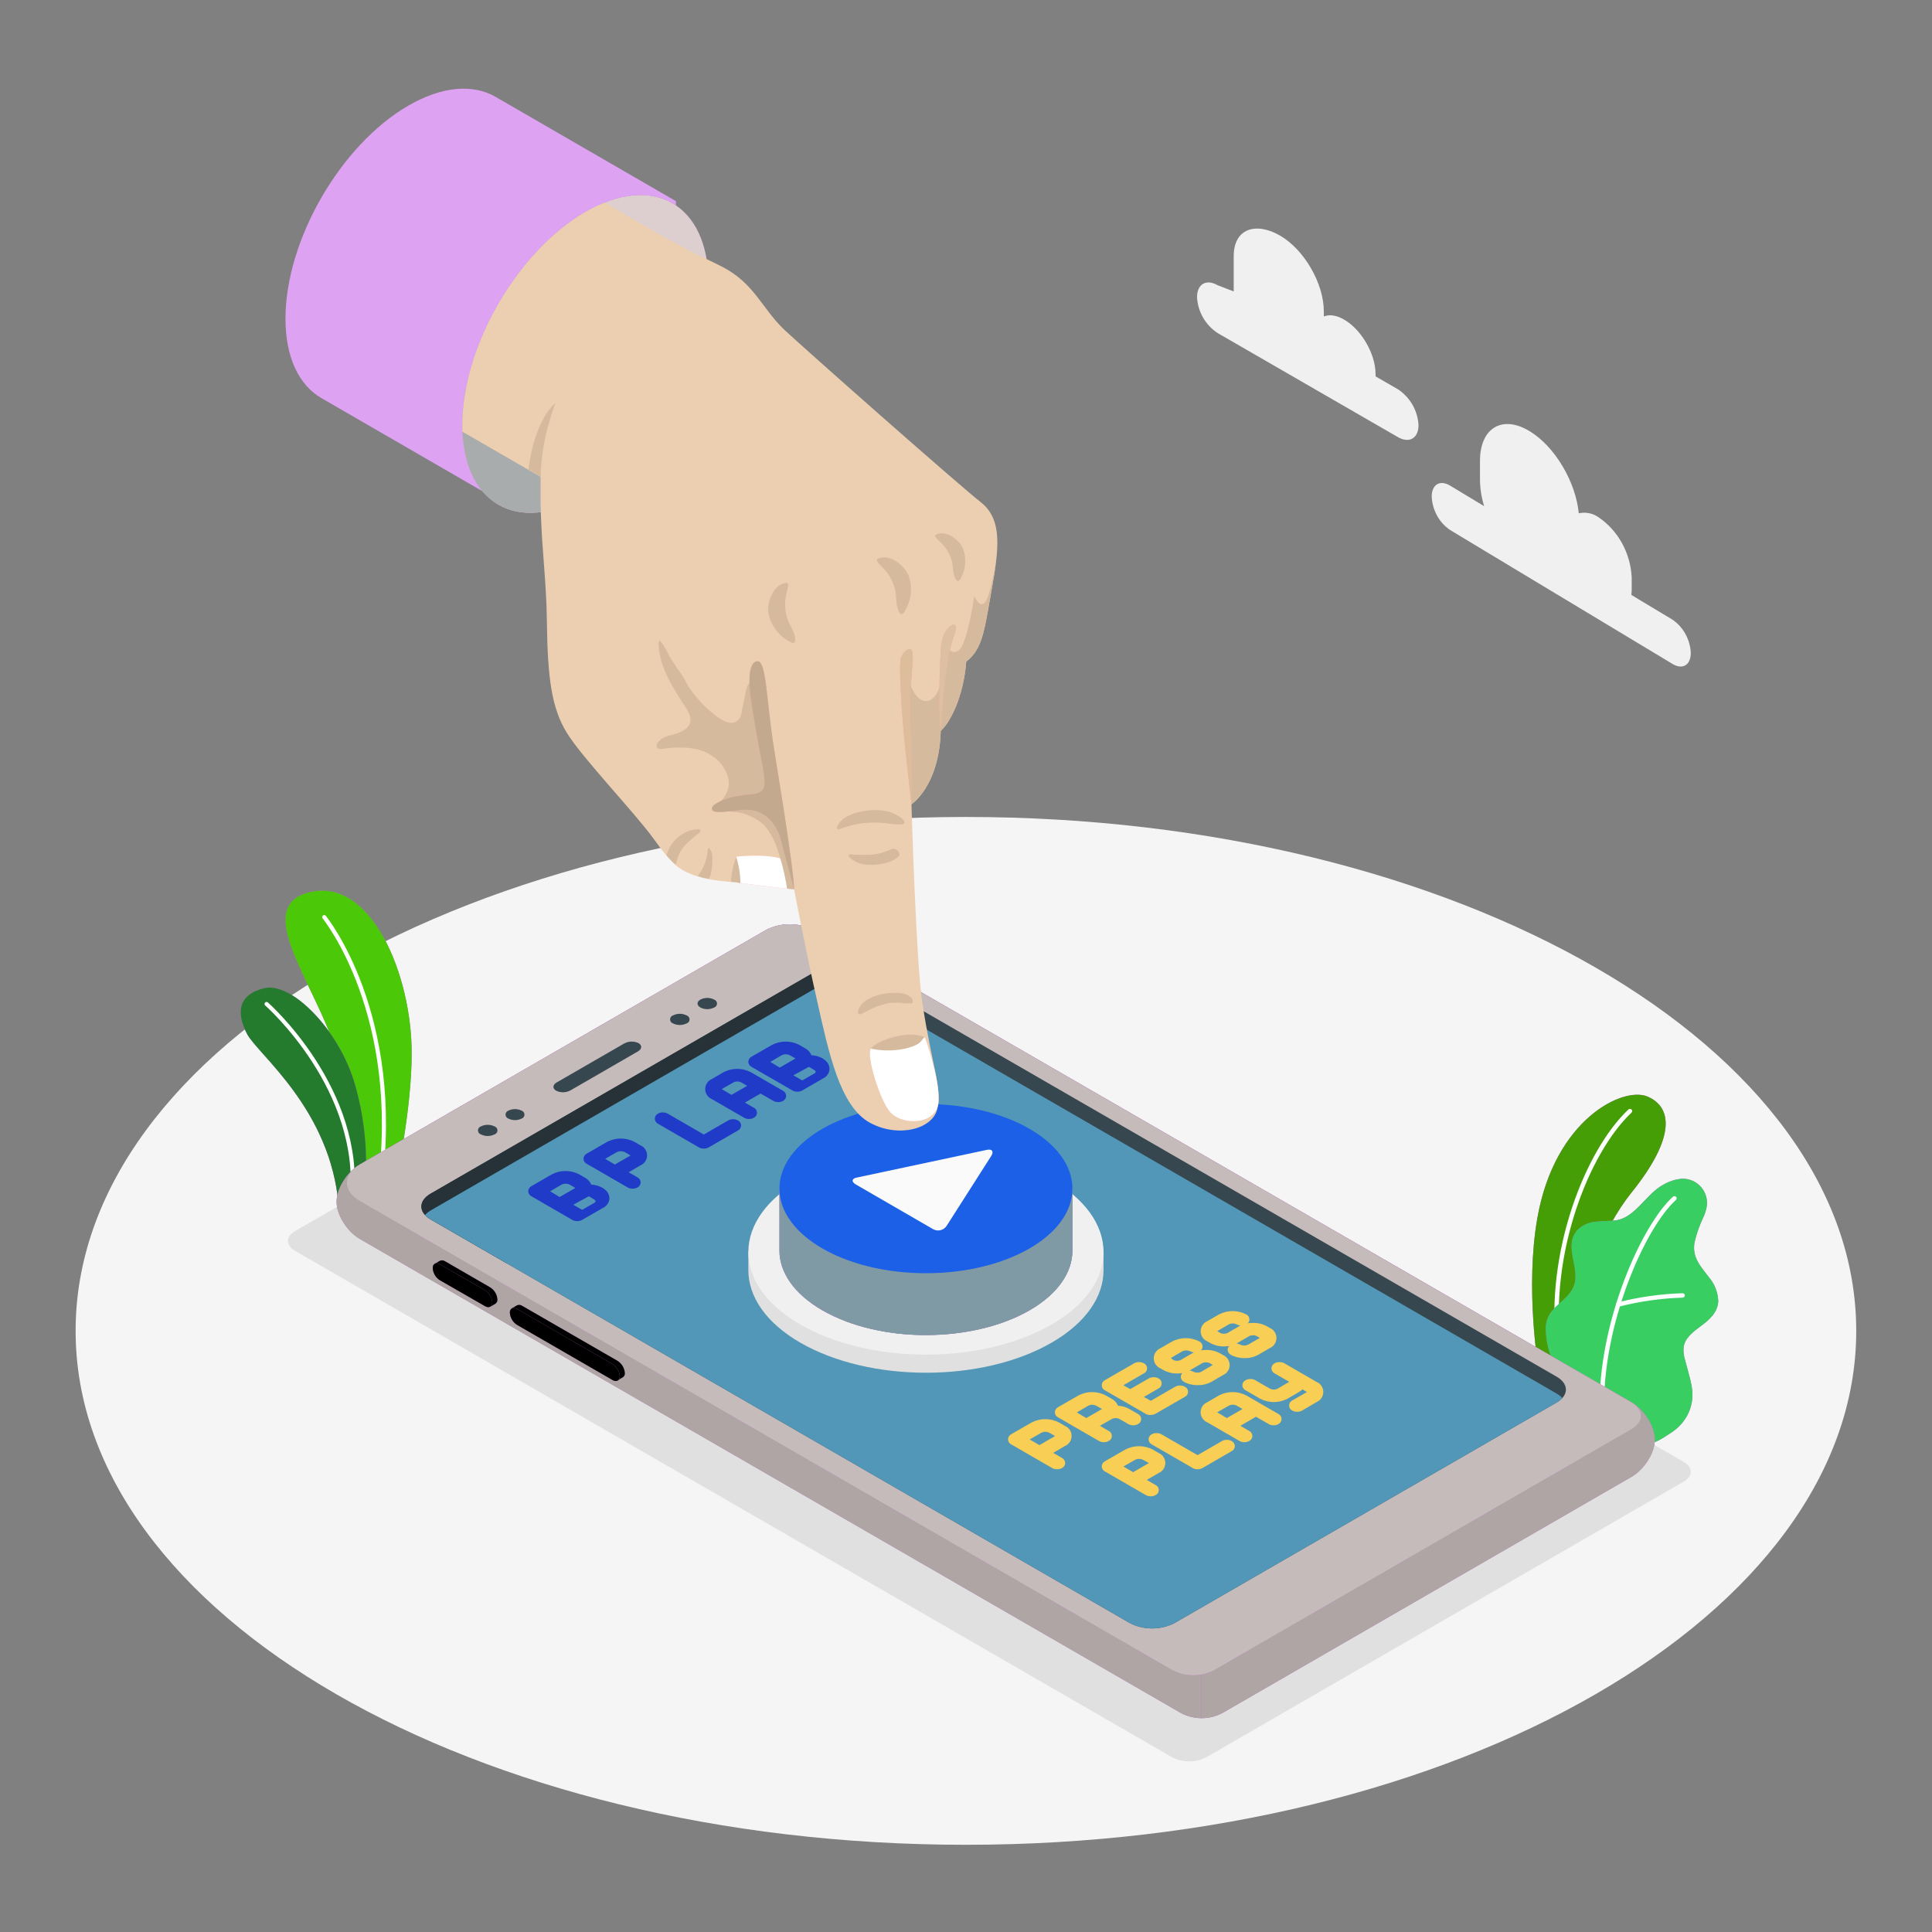 <?xml version="1.0" encoding="UTF-8" standalone="no"?>
<!DOCTYPE svg PUBLIC "-//W3C//DTD SVG 1.1//EN" "http://www.w3.org/Graphics/SVG/1.1/DTD/svg11.dtd">
<svg version="1.1" xmlns="http://www.w3.org/2000/svg" xmlns:xlink="http://www.w3.org/1999/xlink" preserveAspectRatio="xMidYMid meet" viewBox="0 0 640 640" width="640" height="640"><rect x="0" y="0" width="640" height="640" fill="#808080" stroke="none"/><defs><path d="M614.9 440.87C614.9 534.89 482.86 611.11 319.97 611.11C157.09 611.11 25.05 534.89 25.05 440.87C25.05 346.85 157.09 270.63 319.97 270.63C482.86 270.63 614.9 346.85 614.9 440.87Z" id="a20hHO20o2"></path><path d="M388.29 582.13C391.84 583.92 396.03 583.92 399.58 582.13C415.4 573 541.94 499.92 557.76 490.79C560.88 489 560.88 486.08 557.76 484.28C528.7 467.5 296.26 333.27 267.2 316.49C263.65 314.7 259.46 314.7 255.91 316.49C240.09 325.63 113.55 398.7 97.73 407.83C94.6 409.6 94.6 412.54 97.73 414.35C155.84 447.91 359.23 565.35 388.29 582.13Z" id="a35WTqQDO7"></path><path d="M540.41 197.08C540.48 196.5 540.51 195.92 540.52 195.34C540.52 194.93 540.52 191.64 540.52 191.22C540.1 183.15 536.02 175.76 529.53 171.35C527.61 170 525.25 169.53 522.99 170.04C521.99 159.64 515.08 147.87 506.67 142.81C497.6 137.34 490.26 141.77 490.26 152.72C490.26 153.34 490.26 158.26 490.26 158.88C490.29 161.87 490.76 164.83 491.64 167.67C490.51 166.99 481.49 161.55 480.36 160.87C477 158.84 474.27 160.49 474.27 164.55C474.5 169.03 476.76 173.12 480.36 175.57C487.72 180.01 546.66 215.5 554.03 219.93C557.38 221.96 560.1 220.31 560.1 216.26C559.86 211.79 557.61 207.71 554.03 205.27C551.3 203.63 541.77 197.9 540.41 197.08Z" id="d1NkgJg5Gf"></path><path d="M408.68 96.54C408.68 89.55 408.68 85.67 408.68 84.89C408.68 75.65 416.05 73.43 424.04 78.05C424.04 78.05 424.04 78.05 424.04 78.05C432.04 82.68 438.53 93.9 438.53 103.13C438.53 103.3 438.53 104.66 438.53 104.83C440.35 104.1 442.69 104.38 445.25 105.87C445.25 105.87 445.25 105.87 445.25 105.87C451 109.18 455.67 117.26 455.67 123.92C455.67 123.97 455.67 124.22 455.67 124.68C460.09 127.23 462.55 128.65 463.04 128.93C467.09 131.58 469.64 136 469.9 140.83C469.9 145.2 466.83 146.97 463.04 144.78C457.08 141.34 409.36 113.79 403.39 110.35C399.34 107.7 396.79 103.29 396.53 98.46C396.53 94.09 399.6 92.31 403.39 94.5C404.1 94.77 405.86 95.45 408.68 96.54Z" id="c3mJXrUIq"></path><path d="M509.61 453.12C509.61 453.12 505.15 426.64 509.29 403.38C515.1 370.69 537.65 359.86 545.7 363.23C553.75 366.59 555.47 376.38 540.45 395.06C531.6 406.09 520.03 429.52 519.68 459.97C517.67 458.6 510.61 453.8 509.61 453.12Z" id="aM7Fw2ejd"></path><path d="M509.61 453.12C509.61 453.12 505.15 426.64 509.29 403.38C515.1 370.69 537.65 359.86 545.7 363.23C553.75 366.59 555.47 376.38 540.45 395.06C531.6 406.09 520.03 429.52 519.68 459.97C517.67 458.6 510.61 453.8 509.61 453.12Z" id="gd8Ut4BR3"></path><path d="M516.34 446.86C516.74 446.81 517.03 446.45 516.98 446.05C516.98 446.05 516.98 446.05 516.98 446.04C513.33 415.26 526.34 381.86 540.47 368.56C540.75 368.28 540.74 367.81 540.46 367.53C540.18 367.27 539.76 367.25 539.47 367.5C525.07 381.03 511.82 414.98 515.53 446.22C515.57 446.58 515.87 446.86 516.24 446.86C516.26 446.86 516.33 446.86 516.34 446.86Z" id="c8K4D6j3jU"></path><path d="M546.18 477.82C547.79 478.78 552.47 475.26 553.77 474.47C555.99 473.02 557.81 471.02 559.04 468.66C560.41 465.98 560.92 462.95 560.5 459.97C560.26 458.39 559.92 456.84 559.48 455.31C559.08 453.81 558.68 452.3 558.27 450.79C557.78 449.33 557.58 447.78 557.71 446.25C558.16 443.17 560.92 441.13 563.44 439.26C566.23 437.26 569.14 434.6 569.19 430.9C569.05 428.02 567.96 425.27 566.08 423.08C563.33 419.46 560.52 416.6 561.31 411.66C561.99 408.68 563.01 405.79 564.34 403.05C564.88 401.86 565.24 400.6 565.43 399.31C565.87 394.9 562.66 390.96 558.25 390.51C557.82 390.47 557.38 390.46 556.94 390.49C554.83 390.71 552.8 391.38 550.98 392.46C545.24 395.51 541.76 403.44 535.1 404.28C532.94 404.54 530.74 404.44 528.58 404.72C526.39 404.88 524.32 405.78 522.71 407.28C517.66 412.71 523.53 419.81 521.43 425.79C519.92 430.05 515.71 431.62 513.29 435.44C512.31 437.14 511.89 439.1 512.09 441.05C512.23 444.34 512.97 447.57 514.28 450.6C515.77 453.71 517.44 456.74 519.3 459.65C524.67 463.28 540.8 474.19 546.18 477.82Z" id="a2owdm1akA"></path><path d="M546.18 477.82C547.79 478.78 552.47 475.26 553.77 474.47C555.99 473.02 557.81 471.02 559.04 468.66C560.41 465.98 560.92 462.95 560.5 459.97C560.26 458.39 559.92 456.84 559.48 455.31C559.08 453.81 558.68 452.3 558.27 450.79C557.78 449.33 557.58 447.78 557.71 446.25C558.16 443.17 560.92 441.13 563.44 439.26C566.23 437.26 569.14 434.6 569.19 430.9C569.05 428.02 567.96 425.27 566.08 423.08C563.33 419.46 560.52 416.6 561.31 411.66C561.99 408.68 563.01 405.79 564.34 403.05C564.88 401.86 565.24 400.6 565.43 399.31C565.87 394.9 562.66 390.96 558.25 390.51C557.82 390.47 557.38 390.46 556.94 390.49C554.83 390.71 552.8 391.38 550.98 392.46C545.24 395.51 541.76 403.44 535.1 404.28C532.94 404.54 530.74 404.44 528.58 404.72C526.39 404.88 524.32 405.78 522.71 407.28C517.66 412.71 523.53 419.81 521.43 425.79C519.92 430.05 515.71 431.62 513.29 435.44C512.31 437.14 511.89 439.1 512.09 441.05C512.23 444.34 512.97 447.57 514.28 450.6C515.77 453.71 517.44 456.74 519.3 459.65C524.67 463.28 540.8 474.19 546.18 477.82Z" id="bayhBDXe2n"></path><path d="M530.65 468.29C531.05 468.29 531.37 467.97 531.37 467.57C531.37 467.56 531.37 467.55 531.37 467.55C530.73 438.46 545.04 406.64 555.17 397.5C555.47 397.24 555.5 396.77 555.23 396.47C554.96 396.17 554.5 396.15 554.2 396.42C543.86 405.73 529.25 438.08 529.88 467.57C529.89 467.97 530.22 468.3 530.62 468.29C530.63 468.29 530.64 468.29 530.65 468.29C530.65 468.29 530.65 468.29 530.65 468.29Z" id="a5rd8wU3P"></path><path d="M536.23 432.86C543.15 431.09 550.25 430.08 557.39 429.86C557.79 429.85 558.11 429.52 558.11 429.12C558.11 428.72 557.79 428.4 557.39 428.4C557.38 428.4 557.36 428.4 557.35 428.4C550.08 428.63 542.86 429.65 535.82 431.45C535.43 431.56 535.2 431.96 535.31 432.35C535.39 432.66 535.68 432.88 536.01 432.88C536.01 432.88 536.21 432.86 536.23 432.86Z" id="b2anjoxjEy"></path><path d="M131.25 390.94C131.25 390.94 136.37 367.54 136.37 349.03C136.45 323.01 122.93 290.33 102.35 295.6C81.77 300.88 108.07 330.04 112.29 352.54C116.52 375.04 119.55 396.21 119.55 396.21C121.89 395.16 130.08 391.46 131.25 390.94Z" id="cNtaKBpZx"></path><path d="M131.25 390.94C131.25 390.94 136.37 367.54 136.37 349.03C136.45 323.01 122.93 290.33 102.35 295.6C81.77 300.88 108.07 330.04 112.29 352.54C116.52 375.04 119.55 396.21 119.55 396.21C121.89 395.16 130.08 391.47 131.25 390.94Z" id="b7WTQ69Ty8"></path><path d="M125.64 394.11C125.27 394.06 125.02 393.72 125.07 393.34C125.07 393.34 125.07 393.34 125.07 393.34C132.75 336.29 107.15 304.63 106.94 304.31C106.67 304.05 106.66 303.62 106.91 303.35C107.17 303.07 107.6 303.06 107.87 303.32C107.91 303.35 107.95 303.4 107.98 303.45C108.25 303.77 134.21 335.9 126.4 393.54C126.35 393.9 126.02 394.16 125.66 394.11C125.65 394.11 125.65 394.11 125.64 394.11C125.64 394.11 125.64 394.11 125.64 394.11Z" id="catAnan3w"></path><path d="M120.52 395.74C120.52 395.74 123.51 379.64 117.54 359.09C112.35 341.17 96.58 325.21 87.62 327.33C78.66 329.46 78.26 335.62 81.83 342.48C85.4 349.34 109.52 367.27 112.2 399.49C113.87 398.74 119.69 396.11 120.52 395.74Z" id="d4td3QiMZn"></path><path d="M120.52 395.74C120.52 395.74 123.51 379.64 117.54 359.09C112.35 341.17 96.58 325.21 87.62 327.33C78.66 329.46 78.26 335.62 81.83 342.48C85.4 349.34 109.52 367.27 112.2 399.49C113.87 398.74 119.69 396.11 120.52 395.74Z" id="d9UMBWN52"></path><path d="M116.48 398.18C116.11 398.14 115.84 397.81 115.88 397.44C119.72 361.25 88.18 333.36 87.86 333.08C87.58 332.84 87.55 332.41 87.8 332.13C88.04 331.86 88.46 331.83 88.74 332.07C89.06 332.35 121.1 360.72 117.21 397.58C117.18 397.95 116.85 398.22 116.49 398.18C116.48 398.18 116.48 398.18 116.48 398.18C116.48 398.18 116.48 398.18 116.48 398.18Z" id="bUCOiTdTX"></path><path d="M405.34 567.23C401 569.73 395.68 569.83 391.26 567.49C364.06 551.78 146.45 426.15 119.24 410.44C114.97 407.97 111.49 402.44 111.49 398.09C111.49 393.74 114.96 388.21 119.24 385.73C132.71 377.96 240.39 315.79 253.85 308.02C258.73 305.56 264.48 305.56 269.36 308.02C296.47 323.67 513.32 448.87 540.43 464.52C544.72 467 548.19 472.54 548.19 476.89C548.19 481.24 544.72 486.77 540.43 489.24C513.41 504.84 418.85 559.43 405.34 567.23Z" id="bjgtKEnv"></path><path d="M119.24 385.73C114.96 388.21 111.49 393.74 111.49 398.09C111.49 402.44 114.97 407.97 119.24 410.44C146.44 426.15 364.03 551.78 391.23 567.49C393.32 568.56 395.63 569.13 397.98 569.16C397.98 556.71 397.98 494.41 397.98 382.28C320.81 337.74 277.94 312.99 269.36 308.04C264.49 305.58 258.73 305.57 253.85 308.02C226.93 323.56 132.71 377.96 119.24 385.73Z" id="b1NsfKo0ny"></path><path d="M540.43 489.24C544.72 486.77 548.19 481.24 548.19 476.89C548.19 472.54 544.72 467 540.43 464.52C530.93 459.04 483.45 431.63 397.98 382.28C397.98 494.41 397.98 556.71 397.98 569.16C400.56 569.2 403.1 568.53 405.34 567.23C432.36 551.63 526.92 497.04 540.43 489.24Z" id="dz5FOwjLF"></path><path d="M402.12 553.33C397.82 555.51 392.74 555.51 388.44 553.33C361.52 537.79 146.14 413.44 119.22 397.9C113.42 394.56 113.42 389.08 119.22 385.74C132.68 377.97 240.38 315.79 253.84 308.02C258.72 305.56 264.47 305.56 269.35 308.02C296.46 323.67 513.31 448.87 540.42 464.52C544.69 467 544.69 471.01 540.42 473.48C512.76 489.45 429.78 537.36 402.12 553.33Z" id="f3IFcOs8Y"></path><path d="M402.12 553.33C397.82 555.51 392.74 555.51 388.44 553.33C361.52 537.79 146.14 413.44 119.22 397.9C113.42 394.56 113.42 389.08 119.22 385.74C132.68 377.97 240.38 315.79 253.84 308.02C258.72 305.56 264.47 305.56 269.35 308.02C296.46 323.67 513.31 448.87 540.42 464.52C544.69 467 544.69 471.01 540.42 473.48C512.76 489.45 429.78 537.36 402.12 553.33Z" id="a1SjZwbZXm"></path><path d="M389.04 537.68C384.41 540.03 378.93 540.03 374.3 537.68C351.13 524.3 165.79 417.3 142.62 403.93C138.55 401.57 138.55 397.77 142.62 395.42C155.28 388.11 256.6 329.63 269.26 322.32C273.9 319.97 279.37 319.97 284.01 322.32C307.17 335.69 492.52 442.69 515.69 456.06C519.74 458.41 519.74 462.23 515.69 464.58C490.36 479.2 414.37 523.06 389.04 537.68Z" id="b19a9pcdTK"></path><path d="M276.2 320.58C273.79 320.58 271.41 321.18 269.29 322.32C256.62 329.63 155.31 388.11 142.64 395.42C138.57 397.77 138.57 401.57 142.64 403.93C144.32 404.9 152.68 409.73 167.74 418.42L276.2 349.16C276.2 333.91 276.2 324.39 276.2 320.58Z" id="kND8DAc7L"></path><path d="M284.08 327.85C279.45 325.5 273.98 325.5 269.34 327.85C256.68 335.16 155.37 393.64 142.71 400.95C141.99 401.36 141.33 401.88 140.78 402.5C141.32 403.06 141.94 403.55 142.62 403.93C165.79 417.3 351.13 524.3 374.3 537.68C378.93 540.03 384.41 540.03 389.04 537.68C401.7 530.37 502.95 471.94 515.61 464.64C516.33 464.24 516.97 463.73 517.52 463.12C516.99 462.54 516.38 462.04 515.7 461.66C469.38 434.9 330.41 354.61 284.08 327.85Z" id="a2EyB3j3wX"></path><path d="M211.38 348.26C212.66 347.49 212.79 346.28 211.52 345.55C210.03 344.83 208.29 344.87 206.82 345.64C204.58 346.93 186.63 357.3 184.38 358.59C183.04 359.37 182.98 360.59 184.23 361.31C185.72 362.03 187.46 362 188.93 361.23C193.42 358.64 209.13 349.56 211.38 348.26Z" id="d5LwDLGesy"></path><path d="M228.35 337.26C228.21 336.85 227.88 336.52 227.47 336.38C226.04 335.65 224.35 335.65 222.92 336.38C222.2 336.62 221.81 337.41 222.05 338.13C222.19 338.55 222.51 338.87 222.92 339.01C224.36 339.72 226.04 339.72 227.47 339.01C228.19 338.77 228.59 337.99 228.35 337.26Z" id="c1VwEMOXy8"></path><path d="M237.45 332C237.31 331.59 236.98 331.26 236.57 331.12C235.14 330.39 233.45 330.39 232.03 331.12C230.75 331.84 230.75 333.02 232.03 333.75C233.45 334.48 235.14 334.48 236.57 333.75C237.29 333.51 237.69 332.72 237.45 332Z" id="i1OYBI4xS"></path><path d="M164.72 374.02C164.58 373.61 164.25 373.28 163.84 373.15C162.41 372.42 160.71 372.42 159.28 373.15C158.56 373.39 158.17 374.17 158.41 374.89C158.54 375.31 158.87 375.63 159.28 375.77C160.71 376.5 162.41 376.5 163.84 375.77C164.56 375.53 164.96 374.75 164.72 374.02Z" id="bOUjMI7DM"></path><path d="M173.63 368.71C173.49 368.36 173.22 368.09 172.88 367.95C171.45 367.22 169.76 367.22 168.33 367.95C167.63 368.24 167.29 369.04 167.57 369.75C167.72 370.1 167.99 370.37 168.33 370.51C169.76 371.24 171.45 371.24 172.88 370.51C173.58 370.22 173.92 369.41 173.63 368.71Z" id="a14tT36Xam"></path><path d="M204.57 450.8C205.97 451.69 206.86 453.18 206.99 454.84C207.05 455.39 206.79 455.94 206.32 456.24C206.03 456.41 204.93 457.08 204.62 457.24C204.04 457.48 203.38 457.41 202.88 457.04C199.73 455.22 174.49 440.64 171.34 438.82C169.93 437.96 169.02 436.46 168.91 434.8C168.86 434.27 169.09 433.74 169.52 433.42C169.82 433.23 170.97 432.56 171.28 432.4C171.86 432.15 172.52 432.23 173.03 432.6C179.34 436.24 198.26 447.16 204.57 450.8Z" id="bqanpghX0"></path><path d="M204.57 450.8C205.97 451.69 206.86 453.18 206.99 454.84C207.05 455.39 206.79 455.94 206.32 456.24C206.03 456.41 204.93 457.08 204.62 457.24C204.04 457.48 203.38 457.41 202.88 457.04C199.73 455.22 174.49 440.64 171.34 438.82C169.93 437.96 169.02 436.46 168.91 434.8C168.86 434.27 169.09 433.74 169.52 433.42C169.82 433.23 170.97 432.56 171.28 432.4C171.86 432.15 172.52 432.23 173.03 432.6C179.34 436.24 198.26 447.16 204.57 450.8Z" id="dAKa0GXED"></path><path d="M171.34 433.63C170 432.86 168.91 433.41 168.91 434.91C169.02 436.56 169.93 438.06 171.34 438.92C174.49 440.75 199.73 455.32 202.88 457.14C204.16 457.92 205.3 457.37 205.3 455.86C205.18 454.21 204.28 452.72 202.88 451.84C196.57 448.2 174.49 435.45 171.34 433.63Z" id="a29mTtiOBX"></path><path d="M171.34 433.63C170 432.86 168.91 433.41 168.91 434.91C169.02 436.56 169.93 438.06 171.34 438.92C174.49 440.75 199.73 455.32 202.88 457.14C204.16 457.92 205.3 457.37 205.3 455.86C205.18 454.21 204.28 452.72 202.88 451.84C196.57 448.2 174.49 435.45 171.34 433.63Z" id="c2QOfFwNjG"></path><path d="M162.34 426.43C163.76 427.3 164.67 428.8 164.77 430.46C164.83 431.02 164.57 431.56 164.11 431.87C163.94 431.97 162.58 432.76 162.41 432.86C161.83 433.11 161.16 433.03 160.65 432.67C159.17 431.81 147.28 424.94 145.79 424.08C144.37 423.21 143.47 421.7 143.36 420.04C143.3 419.51 143.54 418.99 143.97 418.68C144.27 418.48 145.42 417.82 145.73 417.65C146.31 417.4 146.97 417.48 147.48 417.84C150.45 419.56 159.37 424.71 162.34 426.43Z" id="b6qkoOjXV"></path><path d="M162.34 426.43C163.76 427.3 164.67 428.8 164.77 430.46C164.83 431.02 164.57 431.56 164.11 431.87C163.94 431.97 162.58 432.76 162.41 432.86C161.83 433.11 161.16 433.03 160.65 432.67C159.17 431.81 147.28 424.94 145.79 424.08C144.37 423.21 143.47 421.7 143.36 420.04C143.3 419.51 143.54 418.99 143.97 418.68C144.27 418.48 145.42 417.82 145.73 417.65C146.31 417.4 146.97 417.48 147.48 417.84C150.45 419.56 159.37 424.71 162.34 426.43Z" id="aWu6CDabg"></path><path d="M145.79 418.83C144.45 418.05 143.36 418.6 143.36 420.11C143.47 421.77 144.37 423.27 145.79 424.14C147.28 424.99 159.17 431.79 160.65 432.64C161.93 433.41 163.08 432.86 163.08 431.36C162.94 429.73 162.04 428.27 160.65 427.4C157.68 425.69 147.28 419.69 145.79 418.83Z" id="a187sM7k5U"></path><path d="M145.79 418.83C144.45 418.05 143.36 418.6 143.36 420.11C143.47 421.77 144.37 423.27 145.79 424.14C147.28 424.99 159.17 431.79 160.65 432.64C161.93 433.41 163.08 432.86 163.08 431.36C162.94 429.73 162.04 428.27 160.65 427.4C157.68 425.69 147.28 419.69 145.79 418.83Z" id="f4H7JPegI"></path><path d="M348.33 444.79C359.85 438.14 365.58 429.43 365.56 420.74C365.56 420.13 365.56 415.32 365.56 414.72C365.56 414.72 359.63 403.2 348.33 396.71C325.36 383.45 288.17 383.45 265.13 396.71C253.77 403.26 247.9 414.72 247.9 414.72C247.9 415.32 247.9 420.12 247.9 420.72C247.9 429.47 253.64 438.16 265.13 444.79C288.17 458.05 325.35 458.05 348.33 444.79Z" id="i2JOjVUJxf"></path><path d="M365.56 414.77C365.56 433.53 339.22 448.73 306.73 448.73C274.24 448.73 247.9 433.53 247.9 414.77C247.9 396.02 274.24 380.81 306.73 380.81C339.22 380.81 365.56 396.02 365.56 414.77Z" id="bcukOhYir"></path><path d="M341.04 434.06C350.53 428.58 355.26 421.4 355.25 414.22C355.25 412.17 355.25 395.79 355.25 393.74C351.86 387.66 346.97 382.54 341.04 378.88C322.09 367.95 291.35 367.95 272.41 378.88C266.47 382.53 261.58 387.65 258.19 393.74C258.19 395.79 258.19 412.17 258.19 414.22C258.19 421.41 262.92 428.58 272.41 434.06C291.35 444.99 322.09 444.99 341.04 434.06Z" id="a5tfZCZIa"></path><path d="M341.04 434.06C350.53 428.58 355.26 421.4 355.25 414.22C355.25 412.17 355.25 395.79 355.25 393.74C351.86 387.66 346.97 382.54 341.04 378.88C322.09 367.95 291.35 367.95 272.41 378.88C266.47 382.53 261.58 387.65 258.19 393.74C258.19 395.79 258.19 412.17 258.19 414.22C258.19 421.41 262.92 428.58 272.41 434.06C291.35 444.99 322.09 444.99 341.04 434.06Z" id="b4tCl31oM"></path><path d="M280.1 437.67C288.53 440.74 297.43 442.29 306.39 442.25C306.39 435.1 306.39 377.86 306.39 370.7C297.43 370.67 288.53 372.22 280.1 375.28C280.1 387.76 280.1 425.19 280.1 437.67Z" id="b292IOqusd"></path><path d="M306.39 370.69C306.39 377.84 306.39 435.08 306.39 442.24C318.92 442.24 331.48 439.56 341.04 434.05C350.6 428.53 355.26 421.39 355.25 414.21C355.25 412.16 355.25 395.78 355.25 393.73C351.86 387.65 346.97 382.54 341.04 378.88C331.48 373.36 318.92 370.64 306.39 370.69Z" id="a4aFyuVau"></path><path d="M355.25 393.75C355.25 409.23 333.53 421.77 306.73 421.77C279.93 421.77 258.2 409.23 258.2 393.75C258.2 378.28 279.93 365.73 306.73 365.73C333.53 365.73 355.25 378.28 355.25 393.75Z" id="e1kOcXnSSX"></path><path d="M309.09 407.17C310.65 408.05 312.62 407.57 313.59 406.07C315.06 403.75 326.87 385.25 328.35 382.94C329.29 381.45 328.67 380.54 326.94 380.9C322.62 381.82 288.12 389.17 283.8 390.09C282.12 390.4 281.97 391.48 283.49 392.36C288.61 395.32 306.53 405.69 309.09 407.17Z" id="e2I1CHw0jL"></path><path d="M379.58 468.39C378.23 467.61 367.36 461.33 366 460.54C365.38 460.23 364.98 459.6 364.97 458.91C364.96 458.19 365.36 457.53 366 457.2C366.97 456.64 374.74 452.17 375.71 451.61C376.19 451.34 376.75 451.2 377.31 451.21C377.87 451.2 378.43 451.34 378.93 451.61C379.85 452.05 380.24 453.15 379.8 454.07C379.62 454.45 379.31 454.76 378.93 454.94C378.48 455.2 376.21 456.51 372.12 458.88L374.41 460.16C378.1 458.03 380.15 456.85 380.56 456.61C381.56 456.07 382.78 456.07 383.78 456.61C384.7 457.07 385.08 458.18 384.62 459.1C384.44 459.47 384.15 459.76 383.78 459.94C383.46 460.13 381.84 461.07 378.92 462.76L381.21 464.04C386.06 461.24 388.76 459.68 389.3 459.37C389.79 459.1 390.34 458.96 390.9 458.97C391.46 458.96 392.02 459.1 392.51 459.38C393.43 459.82 393.82 460.92 393.38 461.84C393.2 462.22 392.89 462.53 392.51 462.71C391.54 463.27 383.78 467.75 382.81 468.31C382.32 468.59 381.77 468.72 381.21 468.71C380.62 468.8 380.07 468.66 379.58 468.39Z" id="c7sYJblgl"></path><path d="M348.54 486.31C347.19 485.53 336.32 479.25 334.96 478.46C334.34 478.15 333.94 477.52 333.93 476.83C333.92 476.11 334.32 475.45 334.96 475.12C335.64 474.73 341.07 471.6 341.75 471.21C344.59 469.74 347.96 469.74 350.8 471.21C350.99 471.32 352.54 472.22 352.73 472.33C354.58 473.08 355.47 475.18 354.73 477.03C354.36 477.94 353.64 478.66 352.73 479.03C352.47 479.18 351.19 479.93 348.89 481.28C350.64 482.29 351.61 482.86 351.81 482.97C352.45 483.29 352.86 483.95 352.86 484.67C352.83 485.37 352.43 485.99 351.81 486.31C351.32 486.58 350.77 486.72 350.21 486.71C349.58 486.72 349.03 486.58 348.54 486.31ZM344.32 478.72L349.52 475.71C348.34 475.04 347.69 474.66 347.56 474.59C346.75 474.2 345.81 474.2 345 474.59C344.74 474.74 343.44 475.49 341.09 476.84L344.32 478.72Z" id="emEoVzKUn"></path><path d="M364.06 477.35C362.7 476.57 351.83 470.29 350.48 469.5C349.86 469.19 349.46 468.56 349.44 467.87C349.44 467.15 349.84 466.49 350.48 466.16C351.16 465.77 356.59 462.64 357.27 462.25C360.11 460.78 363.48 460.78 366.31 462.25C366.5 462.36 368.06 463.26 368.26 463.37C368.94 463.74 369.52 464.27 369.95 464.92C370.1 465.15 370.22 465.39 370.32 465.65C370.8 465.69 371.28 465.76 371.75 465.86C372.56 466.02 373.34 466.32 374.07 466.73C374.36 466.89 376.69 468.24 376.99 468.4C377.62 468.73 378.02 469.37 378.04 470.08C378.02 470.79 377.62 471.43 376.99 471.74C376.5 472.02 375.95 472.16 375.39 472.15C374.82 472.17 374.26 472.02 373.76 471.74C373.47 471.58 371.14 470.23 370.85 470.07C370.46 469.86 370.02 469.76 369.57 469.77C369.13 469.76 368.69 469.86 368.29 470.07C368.03 470.22 366.72 470.97 364.35 472.32C366.11 473.33 367.09 473.9 367.28 474.01C367.92 474.33 368.33 474.98 368.32 475.7C368.3 476.4 367.9 477.04 367.27 477.35C366.78 477.62 366.23 477.76 365.67 477.75C365.11 477.76 364.55 477.62 364.06 477.35ZM359.85 469.76L365.06 466.75C363.88 466.08 363.23 465.7 363.1 465.63C362.29 465.25 361.35 465.25 360.54 465.63C360.28 465.78 359 466.53 356.7 467.88L359.85 469.76Z" id="a10FmexXbG"></path><path d="M392.19 457.74C391.58 457.43 391.18 456.81 391.14 456.12C391.15 455.63 391.35 455.17 391.69 454.84C391.12 454.93 390.54 454.98 389.95 454.98C388.37 455.01 386.81 454.62 385.42 453.86C385.32 453.81 384.55 453.37 384.45 453.31C382.6 452.56 381.71 450.44 382.46 448.59C382.83 447.69 383.55 446.97 384.45 446.6C384.83 446.38 387.9 444.6 388.29 444.38C391.12 442.91 394.49 442.91 397.32 444.38C397.96 444.69 398.36 445.33 398.37 446.04C398.37 446.52 398.17 446.99 397.82 447.32C398.41 447.23 399 447.19 399.59 447.19C401.17 447.15 402.73 447.52 404.11 448.28C404.21 448.34 404.98 448.79 405.08 448.84C406.93 449.59 407.82 451.69 407.08 453.54C406.71 454.45 405.99 455.17 405.08 455.54C404.7 455.76 401.63 457.56 401.24 457.78C399.85 458.53 398.29 458.89 396.71 458.84C395.13 458.88 393.57 458.5 392.19 457.74ZM394.09 454.02C394.54 454.05 394.97 454.19 395.37 454.41C395.76 454.62 396.2 454.71 396.65 454.69C397.09 454.71 397.53 454.61 397.93 454.41C398.18 454.26 399.46 453.51 401.77 452.16C401.18 451.81 400.85 451.62 400.78 451.58C400.39 451.38 399.95 451.28 399.5 451.29C399.06 451.27 398.61 451.38 398.22 451.58C397.96 451.73 396.68 452.48 394.38 453.82C394.22 453.93 394.13 453.99 394.09 454.02ZM388.63 450.48C389.03 450.69 389.47 450.79 389.91 450.78C390.36 450.79 390.8 450.69 391.19 450.48C391.45 450.33 392.73 449.59 395.03 448.24C395.33 448.1 395.49 448.02 395.52 448C395.07 447.97 394.63 447.84 394.24 447.62C393.43 447.24 392.49 447.24 391.68 447.62C391.42 447.77 390.14 448.51 387.84 449.86C388.26 450.19 388.53 450.4 388.63 450.48Z" id="a2ko25saV"></path><path d="M407.71 448.78C407.09 448.47 406.69 447.84 406.67 447.16C406.67 446.67 406.87 446.21 407.22 445.88C406.64 445.97 406.05 446.02 405.47 446.02C403.88 446.05 402.32 445.66 400.93 444.9C400.84 444.85 400.06 444.41 399.96 444.35C398.11 443.58 397.24 441.45 398.01 439.6C398.38 438.71 399.08 438.01 399.96 437.64C400.35 437.42 403.42 435.64 403.8 435.42C406.63 433.95 410.01 433.95 412.84 435.42C413.47 435.73 413.88 436.37 413.89 437.08C413.89 437.57 413.69 438.03 413.34 438.36C413.93 438.27 414.52 438.23 415.12 438.23C416.69 438.19 418.25 438.57 419.64 439.32C419.73 439.38 420.51 439.83 420.61 439.88C422.46 440.65 423.34 442.77 422.57 444.62C422.2 445.51 421.5 446.21 420.61 446.58C420.22 446.8 417.15 448.6 416.77 448.82C415.38 449.57 413.81 449.94 412.22 449.88C410.65 449.92 409.09 449.54 407.71 448.78ZM409.6 445.06C410.05 445.09 410.49 445.23 410.88 445.45C411.69 445.82 412.63 445.82 413.44 445.45C413.7 445.3 415 444.55 417.34 443.2C416.74 442.85 416.41 442.66 416.35 442.62C415.95 442.42 415.51 442.31 415.07 442.33C414.62 442.32 414.18 442.42 413.79 442.62C413.53 442.77 412.25 443.52 409.95 444.86C409.76 444.97 409.65 445.03 409.6 445.06ZM404.16 441.52C404.55 441.73 404.99 441.83 405.44 441.82C405.88 441.83 406.32 441.73 406.72 441.52C406.98 441.37 408.26 440.63 410.56 439.28C410.77 439.17 410.88 439.1 410.91 439.09C410.46 439.06 410.02 438.93 409.63 438.71C409.23 438.5 408.79 438.4 408.35 438.41C407.9 438.4 407.46 438.5 407.07 438.71C406.81 438.86 405.53 439.6 403.23 440.95C403.72 441.25 404.04 441.45 404.16 441.52Z" id="afpjvRIjM"></path><path d="M379.58 495.27C378.23 494.49 367.36 488.21 366 487.42C365.38 487.11 364.98 486.48 364.97 485.79C364.96 485.07 365.36 484.41 366 484.08C366.68 483.69 372.11 480.56 372.79 480.17C375.63 478.7 379 478.7 381.84 480.17C382.03 480.28 383.58 481.18 383.77 481.29C385.62 482.04 386.51 484.14 385.77 485.99C385.4 486.9 384.68 487.62 383.77 487.99C383.51 488.14 382.21 488.89 379.87 490.24C381.62 491.25 382.6 491.82 382.8 491.93C383.72 492.36 384.12 493.46 383.69 494.38C383.5 494.77 383.19 495.09 382.8 495.27C382.31 495.54 381.76 495.68 381.21 495.67C380.62 495.68 380.07 495.54 379.58 495.27ZM375.37 487.68L380.57 484.67C379.39 484 378.74 483.62 378.61 483.55C377.8 483.16 376.86 483.16 376.05 483.55C375.79 483.7 374.49 484.45 372.15 485.8L375.37 487.68Z" id="e1dBX8QB5e"></path><path d="M395.1 486.31C393.74 485.53 382.87 479.25 381.52 478.46C380.89 478.14 380.49 477.49 380.48 476.79C380.49 476.08 380.9 475.44 381.53 475.12C382.01 474.85 382.56 474.71 383.12 474.73C383.68 474.71 384.24 474.85 384.74 475.12C385.54 475.58 389.53 477.89 396.71 482.04C401.56 479.23 404.26 477.67 404.8 477.36C405.29 477.09 405.84 476.95 406.4 476.97C406.97 476.95 407.53 477.1 408.03 477.38C408.66 477.69 409.06 478.33 409.06 479.04C409.05 479.75 408.65 480.39 408.01 480.7C407.04 481.26 399.29 485.75 398.32 486.31C397.83 486.58 397.28 486.71 396.72 486.71C396.14 486.72 395.59 486.58 395.1 486.31Z" id="e1VbUn79a8"></path><path d="M410.62 477.35C409.56 476.73 401.02 471.8 399.95 471.18C398.1 470.42 397.22 468.3 397.99 466.45C398.35 465.56 399.06 464.85 399.95 464.49C400.33 464.26 403.4 462.47 403.79 462.25C406.62 460.78 409.99 460.78 412.83 462.25C413.89 462.86 422.43 467.79 423.5 468.4C424.14 468.73 424.54 469.39 424.54 470.11C424.52 470.81 424.12 471.44 423.49 471.74C423 472.02 422.46 472.16 421.9 472.15C421.33 472.16 420.77 472.02 420.28 471.74C419.99 471.58 418.59 470.77 416.06 469.31L410.88 472.32C412.64 473.33 413.62 473.9 413.81 474.01C414.73 474.45 415.12 475.55 414.68 476.47C414.5 476.85 414.19 477.16 413.81 477.34C413.33 477.61 412.78 477.76 412.22 477.75C411.66 477.76 411.11 477.62 410.62 477.35ZM406.41 469.76L411.61 466.75C410.43 466.08 409.78 465.7 409.65 465.63C409.26 465.42 408.82 465.32 408.37 465.33C407.93 465.32 407.49 465.42 407.09 465.63C406.83 465.77 405.53 466.51 403.2 467.84L406.41 469.76Z" id="c1p2HxxJPw"></path><path d="M428.08 467.26C427.16 466.82 426.78 465.71 427.22 464.78C427.4 464.41 427.71 464.11 428.08 463.92C428.41 463.74 430.03 462.8 432.95 461.12C432.05 460.6 431.55 460.31 431.45 460.25C431.12 460.59 430.74 460.88 430.32 461.11C429.94 461.33 426.87 463.12 426.48 463.35C423.65 464.82 420.28 464.82 417.45 463.35C416.96 463.07 413.08 460.82 412.6 460.54C411.68 460.09 411.3 458.98 411.75 458.06C411.93 457.69 412.23 457.4 412.6 457.22C413.09 456.94 413.65 456.8 414.22 456.81C414.79 456.8 415.34 456.94 415.83 457.22C416.32 457.5 420.2 459.73 420.68 460.01C421.08 460.21 421.52 460.32 421.96 460.3C422.41 460.31 422.85 460.21 423.24 460.01C423.5 459.86 424.78 459.11 427.08 457.75C424.17 456.07 422.55 455.14 422.22 454.95C421.6 454.63 421.21 454.01 421.18 453.31C421.19 452.6 421.58 451.94 422.21 451.61C422.7 451.33 423.27 451.2 423.83 451.21C424.4 451.2 424.95 451.33 425.45 451.61C426.51 452.23 435.04 457.15 436.11 457.77C437.96 458.51 438.85 460.62 438.1 462.46C437.74 463.37 437.02 464.09 436.11 464.46C435.63 464.74 431.83 466.98 431.36 467.26C430.87 467.54 430.32 467.68 429.76 467.67C429.11 467.68 428.57 467.54 428.08 467.26Z" id="a2cF7fKPf9"></path><path d="M346.28 481.28C349.18 482.95 350.79 483.88 351.12 484.07C351.35 484.17 351.51 484.39 351.53 484.65C351.5 484.89 351.34 485.1 351.12 485.2C350.51 485.5 349.79 485.5 349.18 485.2C347.83 484.41 336.96 478.14 335.6 477.35C335.37 477.26 335.22 477.05 335.21 476.8C335.22 476.55 335.37 476.33 335.6 476.24C336.28 475.85 341.71 472.71 342.39 472.32C344.83 471.07 347.72 471.07 350.16 472.32C350.35 472.43 351.9 473.32 352.09 473.43C353.33 473.86 353.99 475.2 353.56 476.44C353.32 477.13 352.78 477.68 352.09 477.91C352.09 477.91 350.15 479.04 346.28 481.28ZM348.25 473.43C347.04 472.83 345.62 472.83 344.41 473.43C344.02 473.66 342.08 474.78 338.59 476.8L344.41 480.15C347.9 478.14 349.85 477.02 350.23 476.8C350.69 476.61 351 476.17 351.03 475.67C351 475.18 350.69 474.75 350.23 474.56C349.84 474.33 348.65 473.66 348.25 473.43Z" id="a3bpx07yig"></path><path d="M371.48 467.11C372.17 467.25 372.82 467.49 373.43 467.84C373.72 468.01 376.05 469.35 376.35 469.52C376.58 469.61 376.73 469.83 376.76 470.08C376.76 470.3 376.61 470.48 376.35 470.63C376.05 470.79 375.71 470.87 375.37 470.87C375.03 470.88 374.7 470.8 374.4 470.63C374.11 470.46 371.78 469.12 371.49 468.95C370.9 468.63 370.23 468.47 369.55 468.49C368.88 468.47 368.21 468.63 367.62 468.95C367.23 469.18 365.29 470.3 361.79 472.32C364.7 473.99 366.32 474.92 366.64 475.11C366.91 475.28 367.05 475.46 367.04 475.69C367.03 475.92 366.9 476.08 366.63 476.24C366.34 476.4 366.01 476.48 365.67 476.47C365.33 476.47 365 476.4 364.7 476.24C363.34 475.45 352.47 469.18 351.12 468.39C350.89 468.3 350.74 468.08 350.72 467.84C350.73 467.59 350.89 467.37 351.12 467.28C351.8 466.89 357.23 463.75 357.91 463.36C360.35 462.11 363.24 462.11 365.67 463.36C365.86 463.47 367.42 464.36 367.62 464.47C368.13 464.74 368.56 465.13 368.9 465.6C369.15 465.99 369.26 466.46 369.2 466.92C369.97 466.89 370.73 466.96 371.48 467.11ZM363.74 464.47C362.53 463.88 361.11 463.88 359.9 464.47C359.51 464.7 357.57 465.82 354.09 467.84L359.9 471.19C363.39 469.18 365.33 468.06 365.72 467.84C366.19 467.65 366.5 467.21 366.53 466.71C366.5 466.22 366.18 465.78 365.72 465.6C365.32 465.37 364.13 464.7 363.74 464.47Z" id="e1RcIwYBSL"></path><path d="M370.04 458.6C369.92 458.65 369.85 458.76 369.84 458.88C369.85 459 369.93 459.11 370.04 459.16C370.42 459.39 373.49 461.18 373.88 461.4C374.19 461.54 374.54 461.54 374.85 461.4C375.48 461.04 380.52 458.12 381.15 457.75C381.44 457.59 381.78 457.51 382.12 457.52C382.46 457.52 382.8 457.6 383.1 457.77C383.37 457.92 383.5 458.1 383.49 458.32C383.47 458.56 383.32 458.78 383.09 458.88C382.46 459.24 377.42 462.15 376.79 462.52C376.64 462.56 376.55 462.73 376.6 462.88C376.63 462.98 376.7 463.05 376.79 463.08C377.18 463.3 380.25 465.09 380.63 465.32C380.78 465.4 380.95 465.44 381.12 465.43C381.29 465.44 381.45 465.4 381.59 465.32C382.42 464.84 389.02 461.03 389.85 460.56C390.14 460.39 390.47 460.31 390.81 460.33C391.15 460.32 391.49 460.4 391.8 460.56C392.02 460.65 392.18 460.87 392.19 461.12C392.17 461.37 392.01 461.58 391.78 461.67C390.81 462.23 383.05 466.72 382.08 467.28C381.47 467.58 380.75 467.58 380.15 467.28C378.79 466.49 367.92 460.22 366.57 459.43C366.34 459.34 366.18 459.13 366.17 458.88C366.18 458.63 366.34 458.41 366.57 458.32C367.54 457.76 375.3 453.27 376.27 452.71C376.88 452.41 377.6 452.41 378.21 452.71C378.45 452.8 378.6 453.02 378.61 453.27C378.6 453.51 378.48 453.72 378.28 453.84C376.63 454.79 370.86 458.12 370.04 458.6Z" id="e4oGapUiC"></path><path d="M396.66 446.73C396.05 447.03 395.33 447.03 394.72 446.73C394.12 446.41 393.46 446.25 392.78 446.27C392.11 446.24 391.43 446.4 390.84 446.73C390.45 446.95 387.38 448.73 387 448.95C386.38 449.18 386.06 449.86 386.28 450.48C386.4 450.81 386.66 451.07 387 451.19C387.1 451.25 387.87 451.7 387.97 451.76C389.18 452.37 390.61 452.37 391.81 451.76C392.2 451.53 395.27 449.75 395.65 449.53C398.09 448.3 400.97 448.3 403.41 449.53C403.51 449.59 404.28 450.04 404.38 450.09C405.3 450.48 405.92 451.34 405.99 452.33C405.92 453.31 405.32 454.17 404.43 454.57C404.05 454.8 400.98 456.59 400.59 456.81C398.15 458.04 395.27 458.04 392.84 456.81C392.61 456.71 392.45 456.5 392.43 456.25C392.44 456 392.6 455.79 392.82 455.7C393.43 455.38 394.16 455.38 394.77 455.7C395.98 456.3 397.4 456.3 398.61 455.7C398.99 455.47 402.06 453.68 402.45 453.46C403.07 453.24 403.39 452.55 403.16 451.94C403.04 451.6 402.78 451.34 402.45 451.22C402.35 451.16 401.57 450.71 401.48 450.66C400.27 450.05 398.84 450.05 397.64 450.66C397.25 450.88 394.18 452.67 393.8 452.9C392.62 453.54 391.3 453.86 389.96 453.83C388.62 453.86 387.29 453.53 386.12 452.9C386.02 452.84 385.24 452.39 385.14 452.33C383.91 451.91 383.25 450.56 383.67 449.32C383.91 448.63 384.45 448.09 385.14 447.85C385.53 447.63 388.6 445.85 388.98 445.63C391.42 444.38 394.3 444.38 396.74 445.63C396.93 445.74 397.06 445.94 397.07 446.16C397.05 446.41 396.89 446.63 396.66 446.73Z" id="f3rNC5mqDG"></path><path d="M412.24 437.59C411.94 437.75 411.6 437.83 411.26 437.82C410.92 437.84 410.59 437.76 410.29 437.59C409.69 437.27 409.02 437.11 408.35 437.13C407.67 437.11 407.01 437.27 406.41 437.59C406.03 437.82 402.96 439.6 402.57 439.82C402.12 440.02 401.81 440.45 401.77 440.95C401.8 441.44 402.11 441.88 402.57 442.06C402.67 442.12 403.45 442.57 403.55 442.62C404.14 442.95 404.8 443.11 405.48 443.1C406.16 443.11 406.83 442.95 407.42 442.62C407.81 442.4 410.88 440.62 411.26 440.4C413.7 439.17 416.58 439.17 419.02 440.4C419.12 440.45 419.9 440.9 419.99 440.96C420.91 441.35 421.52 442.21 421.59 443.2C421.51 444.18 420.9 445.05 419.99 445.44C419.61 445.66 416.54 447.46 416.15 447.68C413.71 448.91 410.84 448.91 408.4 447.68C408.17 447.58 408.02 447.36 408 447.12C408.02 446.87 408.17 446.66 408.4 446.57C408.69 446.4 409.03 446.31 409.37 446.32C409.71 446.31 410.04 446.39 410.34 446.55C411.55 447.15 412.97 447.15 414.18 446.55C414.57 446.33 417.64 444.54 418.02 444.31C418.48 444.13 418.8 443.7 418.83 443.2C418.8 442.7 418.49 442.26 418.02 442.07C417.93 442.02 417.15 441.57 417.05 441.51C416.46 441.19 415.79 441.03 415.12 441.05C414.44 441.03 413.77 441.19 413.17 441.51C412.79 441.73 409.72 443.53 409.33 443.75C408.16 444.4 406.83 444.72 405.49 444.68C404.15 444.71 402.83 444.38 401.65 443.75C401.55 443.69 400.78 443.24 400.68 443.19C399.44 442.76 398.78 441.42 399.21 440.18C399.44 439.49 399.99 438.94 400.68 438.71C401.06 438.48 404.13 436.7 404.52 436.48C406.95 435.23 409.84 435.23 412.28 436.48C412.48 436.59 412.62 436.8 412.63 437.03C412.62 437.28 412.47 437.5 412.24 437.59Z" id="aZn0MIWeL"></path><path d="M377.31 490.24C380.22 491.91 381.83 492.84 382.16 493.03C382.39 493.13 382.55 493.35 382.57 493.61C382.54 493.85 382.38 494.06 382.16 494.16C381.55 494.46 380.83 494.46 380.22 494.16C378.87 493.37 368 487.1 366.64 486.31C366.41 486.22 366.26 486.01 366.25 485.76C366.26 485.51 366.41 485.29 366.64 485.2C367.32 484.81 372.75 481.67 373.43 481.28C375.86 480.03 378.75 480.03 381.18 481.28C381.38 481.39 382.94 482.28 383.13 482.39C384.37 482.82 385.03 484.16 384.6 485.4C384.36 486.09 383.82 486.64 383.13 486.87C382.35 487.32 380.41 488.44 377.31 490.24ZM379.29 482.39C378.08 481.79 376.66 481.79 375.45 482.39C375.06 482.62 373.12 483.74 369.63 485.76L375.45 489.11C378.94 487.1 380.87 485.98 381.26 485.76C381.73 485.57 382.04 485.13 382.07 484.63C382.04 484.14 381.72 483.7 381.26 483.52C380.87 483.29 379.68 482.62 379.29 482.39Z" id="a1XlI9TL5C"></path><path d="M397.68 485.2C397.39 485.36 397.06 485.44 396.72 485.43C396.38 485.44 396.04 485.36 395.74 485.2C394.38 484.41 383.51 478.14 382.16 477.35C381.93 477.26 381.78 477.04 381.76 476.8C381.78 476.55 381.94 476.33 382.17 476.24C382.46 476.07 382.79 475.99 383.13 476.01C383.47 476 383.8 476.08 384.1 476.24C385.31 476.94 395.01 482.54 396.22 483.24C396.53 483.39 396.89 483.39 397.2 483.24C398.02 482.76 404.62 478.95 405.44 478.48C405.74 478.32 406.07 478.24 406.41 478.25C406.75 478.24 407.09 478.32 407.39 478.48C407.61 478.57 407.77 478.79 407.78 479.04C407.78 479.26 407.65 479.44 407.37 479.59C405.43 480.71 398.65 484.64 397.68 485.2Z" id="a1uJoKnVHd"></path><path d="M422.89 470.64C422.59 470.8 422.26 470.88 421.93 470.87C421.59 470.88 421.25 470.8 420.95 470.63C420.52 470.37 417.03 468.33 416.59 468.07C416.44 467.99 416.27 467.95 416.1 467.96C415.94 467.95 415.77 467.99 415.63 468.07C414.95 468.46 409.51 471.6 408.83 471.99C408.72 472.04 408.64 472.15 408.64 472.27C408.65 472.39 408.72 472.5 408.83 472.55C409.27 472.81 412.76 474.85 413.2 475.11C413.43 475.21 413.59 475.43 413.61 475.69C413.58 475.93 413.42 476.14 413.2 476.24C412.9 476.4 412.57 476.48 412.24 476.47C411.9 476.48 411.56 476.4 411.26 476.24C410.2 475.62 401.7 470.7 400.64 470.08C399.73 469.69 399.11 468.83 399.04 467.84C399.09 466.85 399.72 465.97 400.64 465.6C401.02 465.38 404.1 463.58 404.48 463.36C406.92 462.11 409.8 462.11 412.24 463.36C413.3 463.98 421.84 468.9 422.91 469.52C423.14 469.62 423.29 469.83 423.3 470.08C423.27 470.33 423.12 470.55 422.89 470.64ZM410.29 464.47C409.69 464.15 409.02 463.99 408.35 464.01C407.67 463.99 407.01 464.15 406.41 464.47C406.03 464.7 402.96 466.49 402.57 466.71C402.11 466.9 401.79 467.34 401.77 467.84C401.8 468.34 402.11 468.77 402.57 468.95C402.91 469.15 405.63 470.72 405.96 470.91C406.11 470.99 406.28 471.03 406.45 471.03C406.62 471.03 406.79 470.99 406.94 470.91C407.62 470.52 413.04 467.39 413.72 467C413.83 466.95 413.91 466.84 413.91 466.71C413.9 466.59 413.83 466.49 413.72 466.43C413.04 466.04 410.98 464.87 410.29 464.47Z" id="bmAaFOfx5"></path><path d="M435.51 458.88C436.42 459.26 437.05 460.13 437.12 461.12C437.04 462.11 436.42 462.97 435.51 463.36C435.02 463.64 431.14 465.87 430.66 466.15C430.36 466.32 430.02 466.4 429.68 466.39C429.35 466.4 429.02 466.31 428.72 466.15C428.5 466.06 428.34 465.85 428.31 465.6C428.33 465.35 428.49 465.13 428.72 465.04C429.21 464.76 433.08 462.51 433.56 462.23C434.02 462.05 434.34 461.62 434.37 461.12C434.34 460.62 434.03 460.18 433.56 459.99C433.32 459.85 431.35 458.71 431.1 458.57C430.79 459.18 430.29 459.68 429.68 459.99C429.3 460.22 426.23 462.01 425.84 462.23C423.41 463.48 420.52 463.48 418.09 462.23C417.6 461.95 413.72 459.71 413.24 459.43C413.01 459.34 412.86 459.12 412.84 458.88C412.85 458.63 413 458.41 413.24 458.32C413.85 458.01 414.57 458.01 415.18 458.32C415.67 458.6 419.55 460.84 420.03 461.12C420.62 461.44 421.29 461.6 421.96 461.58C422.64 461.6 423.31 461.44 423.91 461.12C424.29 460.9 427.37 459.1 427.75 458.88C428.22 458.69 428.53 458.25 428.56 457.75C428.53 457.26 428.21 456.82 427.75 456.64C427.27 456.36 423.38 454.12 422.9 453.84C422.67 453.74 422.52 453.53 422.5 453.29C422.5 453.04 422.65 452.81 422.89 452.72C423.5 452.42 424.22 452.42 424.83 452.72C424.83 452.72 424.83 452.72 424.83 452.72C430.53 456.01 434.08 458.06 435.51 458.88Z" id="a1VkOuVAe"></path><path d="M135.34 34.95C146.6 28.44 156.79 27.83 164.16 32.08C170.14 35.53 217.94 63.18 223.92 66.64C223.92 92.64 188.79 153.51 166.32 166.48C160.34 163.02 112.53 135.37 106.55 131.92C99.14 127.69 94.57 118.56 94.57 105.55C94.57 79.55 112.82 47.95 135.34 34.95Z" id="e5afU6TjoP"></path><path d="M193.92 70.18C205.16 63.71 215.33 63.08 222.71 67.3C230.08 71.53 234.69 80.64 234.69 93.7C234.69 119.69 216.44 151.3 193.92 164.31C182.66 170.82 172.45 171.42 165.07 167.14C157.68 162.87 153.16 153.75 153.16 140.8C153.16 114.8 171.4 83.2 193.92 70.18Z" id="kSOfeG7GF"></path><path d="M193.92 70.18C205.16 63.71 215.33 63.08 222.71 67.3C230.08 71.53 234.69 80.64 234.69 93.7C234.69 119.69 216.44 151.3 193.92 164.31C182.66 170.82 172.45 171.42 165.07 167.14C157.68 162.87 153.16 153.75 153.16 140.8C153.16 114.8 171.4 83.2 193.92 70.18Z" id="a8YsZSHsi"></path><path d="M154.88 126.13C153.76 130.94 153.18 135.86 153.16 140.8C153.16 153.78 157.71 162.91 165.07 167.17C172.43 171.43 182.66 170.84 193.92 164.34C198.17 161.84 202.14 158.87 205.73 155.49C195.56 149.62 165.05 132 154.88 126.13Z" id="bpcaawcSa"></path><path d="M320.08 219.17C319.16 231.05 314.64 239.5 311.63 242.12C311.12 260.53 301.93 266.44 301.93 266.44C301.93 266.44 303.48 318.92 305.5 331.97C308.95 354.42 312.08 360.13 310.53 367.21C309.02 374.11 297.52 377 288.2 371.94C278.22 366.54 274.52 348.61 270.77 331.97C266.57 313.36 263.09 294.72 263.09 294.72C254.28 292.33 240.28 292.8 232.61 290.75C224.95 288.7 222.72 286.41 216.46 277.77C210.2 269.13 192.88 251.07 187.79 242.79C182.69 234.51 181.39 224.55 181.16 205.67C180.99 192.59 179.55 182.8 179.16 169.74C179.16 168.78 179.1 167.81 179.08 166.8C179.08 164.02 179.08 161.1 179.08 157.96C176.49 156.47 155.75 144.47 153.15 142.98C153.15 142.28 153.15 141.57 153.15 140.85C153.15 127.21 158.2 112.01 166.23 98.76C173.5 86.8 183.24 76.43 193.92 70.25C196 69.04 198.17 67.98 200.41 67.1C209.63 72.67 221.53 79.6 230.48 84.1C231.37 84.54 232.69 85.17 234.05 85.82C236.17 86.85 238.44 87.94 239.48 88.49C250.05 94.09 252.47 102.28 259.83 109.25C265.69 114.79 316.72 159.91 324.93 166.39C333.13 172.86 330.37 184.55 327.68 199.97C325.95 209.91 324.93 215.45 320.08 219.17Z" id="b5X8LxqEH"></path><path d="M320.08 219.11C324.94 215.45 325.95 209.91 327.68 199.91C328.56 194.85 329.45 190.21 329.96 186C329.74 187.28 327.77 198.8 325.95 199.91C324.13 201.02 322.75 197.47 322.75 197.47C322.75 197.47 320.42 213.47 317.63 215.39C314.84 217.31 313.79 213.99 313.79 213.99C312.41 225.22 311.13 230.77 307.8 232.05C304.47 233.33 301.59 228.61 300.21 222.63C299.71 230.17 301.88 266.33 301.88 266.33C301.88 266.33 311.12 260.47 311.63 242.06C314.64 239.44 319.16 230.99 320.08 219.11Z" id="b12uNgoOhu"></path><path d="M190.94 120.83C188.05 124.72 185.71 128.98 183.99 133.5C177.75 149.98 179.12 157.82 179.12 157.82C176.53 156.33 155.78 144.33 153.19 142.84C153.19 142.14 153.19 141.43 153.19 140.71C153.19 129.92 156.34 118.17 161.64 107.17C167.5 109.91 185.08 118.1 190.94 120.83Z" id="b5v4MuEmRH"></path><path d="M288.47 347.42C286.91 349.89 291.53 364.62 294.87 368.4C299.15 373.11 310.58 372.65 310.91 364.75C311.24 356.85 306.39 343.58 306.39 343.58C300.16 341.09 290.04 344.95 288.47 347.42Z" id="bD4AylWft"></path><path d="M288.47 347.42C286.91 349.89 291.53 364.62 294.87 368.4C299.15 373.11 310.58 372.65 310.91 364.75C311.24 356.85 306.39 343.58 306.39 343.58C300.16 341.09 290.04 344.95 288.47 347.42Z" id="dbht4LWuU"></path><path d="M306.39 343.53C300.16 341.04 290.04 344.9 288.47 347.37C292.21 348.18 296.09 348.18 299.83 347.37C305.82 345.96 305.08 344.29 306.39 343.53Z" id="biYkeF5Xv"></path><path d="M179.12 157.88C179.12 145.79 183.99 133.56 183.99 133.56C183.99 133.56 177.31 138.21 175.03 155.52C175.85 155.99 178.3 157.4 179.12 157.88Z" id="a17nlIpjcq"></path><path d="M298.52 231.32C297.96 221.12 298.15 219.9 298.37 218.2C298.59 216.5 302.67 211.93 302.37 218.2C302.08 224.47 301.09 230.49 301.61 240.24C302.12 250 301.93 266.34 301.93 266.34C300.43 253.54 299.08 241.52 298.52 231.32Z" id="c35wwbWK5t"></path><path d="M298.52 231.32C297.96 221.12 298.15 219.9 298.37 218.2C298.59 216.5 302.67 211.93 302.37 218.2C302.08 224.47 301.09 230.49 301.61 240.24C302.12 250 301.93 266.34 301.93 266.34C300.43 253.54 299.08 241.52 298.52 231.32Z" id="brUzQDzrT"></path><path d="M299.55 272.01C299.41 271.78 299.24 271.57 299.03 271.4C297.02 269.63 294.48 268.58 291.8 268.43C289.75 268.24 287.68 268.35 285.66 268.76C282.43 269.41 278.84 270.55 277.35 273.77C277.22 273.98 277.19 274.24 277.27 274.47C277.47 274.83 278 274.73 278.39 274.57C281.59 273.33 284.98 272.63 288.41 272.5C290.09 272.46 291.78 272.53 293.45 272.69C295.21 273.01 297 273.15 298.79 273.11C299.06 273.1 299.32 272.99 299.51 272.79C299.58 272.69 299.63 272.56 299.64 272.44C299.63 272.29 299.6 272.15 299.55 272.01Z" id="a1zkO0VDIH"></path><path d="M291.7 282.61C290.62 282.89 289.51 283.07 288.4 283.16C287.31 283.23 286.22 283.23 285.13 283.16C284.49 283.16 283.85 283.16 283.23 283.16C282.85 283.1 282.48 283.06 282.1 283.03C281.89 283.03 281.69 283.03 281.47 283.03C281.25 283.03 281.04 283.65 281.24 283.84C282.72 285.28 284.63 286.18 286.68 286.4C287.92 286.52 289.17 286.52 290.41 286.4C292.81 286.17 295.95 285.5 297.66 283.66C298.62 282.5 296.74 280.86 295.68 281.2C294.4 281.64 293.12 282.24 291.7 282.61Z" id="e1u4lEsemC"></path><path d="M298.62 329.02C298.3 329.02 297.97 328.94 297.65 328.92C296.86 328.87 296.07 328.87 295.28 328.92C293.68 329 292.09 329.28 290.55 329.75C288.17 330.45 285.43 331.8 284.47 334.27C284.47 334.4 284.37 334.55 284.32 334.69C284.24 334.9 284.21 335.13 284.21 335.36C284.21 335.58 284.33 335.79 284.51 335.92C284.85 336.04 285.22 335.99 285.51 335.79C285.91 335.59 289.13 333.99 289.53 333.79C290.32 333.44 291.13 333.16 291.96 332.95C292.8 332.67 293.66 332.45 294.52 332.28C295.37 332.16 296.23 332.11 297.08 332.14C298.7 332.32 300.33 332.4 301.96 332.4C302.64 332.34 302.37 331.22 302.13 330.82C301.22 329.81 299.97 329.17 298.62 329.02Z" id="b2qKklUW"></path><path d="M231.23 274.69C230.15 274.75 229.08 274.96 228.06 275.3C224.52 276.65 221.83 279.6 220.83 283.25C220.82 283.28 220.82 283.31 220.83 283.34C221.75 284.46 222.77 285.5 223.87 286.45C223.92 286.31 223.96 286.17 223.99 286.03C224.42 283.55 225.61 281.27 227.39 279.5C228.69 278.26 230.06 277.09 231.49 275.99C231.67 275.87 231.82 275.71 231.94 275.52C232.06 275.33 232.06 275.08 231.94 274.89C231.68 274.72 231.45 274.66 231.23 274.69Z" id="a5nSzY8f7a"></path><path d="M232.59 290.65C233.28 290.83 234.02 290.98 234.8 291.14C235.16 290.52 235.42 289.84 235.56 289.14C235.9 287.4 236.05 285.63 235.98 283.87C236 282.88 235.68 281.92 235.08 281.14C234.98 281.02 234.85 280.91 234.7 280.95C234.55 280.99 234.48 281.22 234.47 281.4C234.28 284.29 233.31 287.07 231.67 289.46C231.49 289.71 231.33 289.97 231.21 290.25C231.48 290.33 232.45 290.61 232.59 290.65Z" id="a1UyBggn35"></path><path d="M301.09 191C302.43 195.09 301.76 199.58 299.29 203.1C298.32 204.28 297.11 202.37 296.88 198.67C296.89 195.06 295.57 191.57 293.18 188.86C290.41 186 289.83 185.41 291.06 184.96C295.46 183.35 300.25 188.2 301.09 191Z" id="b1cuf95eXB"></path><path d="M254.62 203.46C255.56 207.66 258.44 211.16 262.37 212.92C263.81 213.43 263.87 211.17 262.17 207.88C260.33 204.81 259.67 201.17 260.31 197.64C261.24 193.69 261.43 192.88 260.13 193.13C255.53 194 253.91 200.61 254.62 203.46Z" id="b7vD8gKmx6"></path><path d="M319 181.79C320.31 185.22 319.9 189.07 317.9 192.15C317.11 193.19 316.02 191.62 315.69 188.48C315.57 185.4 314.33 182.47 312.19 180.25C309.76 177.92 309.21 177.43 310.23 177C313.93 175.46 318.18 179.43 319 181.79Z" id="bGvDq9um8"></path><path d="M311.63 214.99C312 207.82 316.45 205.73 316.68 207.55C316.92 209.37 314.83 212.58 313.84 219.62C312.92 226.18 312.06 233.42 311.63 242.06C310.82 234.94 311.26 222.16 311.63 214.99Z" id="c2Zz97UKbw"></path><path d="M311.63 214.99C312 207.82 316.45 205.73 316.68 207.55C316.92 209.37 314.83 212.58 313.84 219.62C312.92 226.18 312.06 233.42 311.63 242.06C310.82 234.94 311.26 222.16 311.63 214.99Z" id="ccJYZpOYH"></path><path d="M242.11 292.07C249.16 293.04 256.9 294 263.09 294.63C263.09 293.08 262.21 286.04 262.21 286.04C257.38 282.15 243.85 283.78 243.85 283.78C242.81 286.42 242.22 289.23 242.11 292.07Z" id="aSjav3IDG"></path><path d="M242.11 292.07C249.16 293.04 256.9 294 263.09 294.63C263.09 293.08 262.21 286.04 262.21 286.04C257.38 282.15 243.85 283.78 243.85 283.78C242.81 286.42 242.22 289.23 242.11 292.07Z" id="bypuIZTOl"></path><path d="M245.26 292.49C245.24 289.53 244.77 286.59 243.85 283.78C242.81 286.42 242.22 289.23 242.11 292.07C242.74 292.15 244.95 292.45 245.26 292.49Z" id="bdLvtmI7o"></path><path d="M228.8 228.48C227.52 226.78 226.85 224.9 225.64 223.23C223.53 220.33 222.08 217.84 221.68 217.24C221.27 216.55 218.09 209.83 218.16 213.27C218.34 220.54 222.43 227.06 226.37 233.16C227.53 234.98 229.21 237 228.58 239.39C228.02 241.45 225.79 242.52 223.73 243.1C221.67 243.67 219.42 244.13 218.05 245.76C217.53 246.25 217.39 247.02 217.7 247.65C218.1 248.19 218.91 248.15 219.56 248.06C222.77 247.55 226.04 247.49 229.27 247.9C232.52 248.32 235.55 249.75 237.93 251.99C240.22 254.3 241.95 257.84 241.28 261.03C240.85 262.62 240.05 264.08 238.94 265.29C238.39 265.97 236.86 267.47 237.43 268.13C237.99 268.8 240.51 268.72 241.27 268.77C245.25 269.11 246.55 269.31 249.19 270.69C251.4 271.65 253.29 273.23 254.6 275.25C256.51 277.94 257.59 281.15 258.97 286.03C259.72 288.77 260.3 291.56 260.71 294.37C260.95 294.4 262.84 294.59 263.08 294.62C262.94 291.85 262.52 288.72 262.2 286.03C261.77 282.33 260.51 279.63 260.15 276.1C259.79 272.56 259.14 269.7 258.7 266.34C258.16 262.2 257.77 259.39 257.1 256.1C255.44 247.91 254.54 239.64 252.89 231.45C252.6 229.94 251.61 225.46 249.31 225.84C248.57 226.02 247.95 226.51 247.62 227.19C247.31 227.87 247.09 228.59 246.99 229.32C246.86 229.96 245.84 235.08 245.71 235.72C245.62 236.7 245.26 237.63 244.67 238.41C243.81 239.26 242.57 239.62 241.38 239.35C240.22 239.07 239.13 238.55 238.18 237.82C235.28 235.82 232.69 233.4 230.48 230.66C229.89 229.95 229.34 229.22 228.8 228.48Z" id="e3rm8daFuz"></path><path d="M262.21 286.03C260.76 274.84 258.37 260.21 256.49 248.49C253.84 232.23 253.93 219.05 251 219.05C247.85 219.05 247.71 226.16 249.16 234.47C250.06 239.59 251.07 246.31 252.77 254.53C253.03 256.05 253.18 257.58 253.24 259.12C253.46 260.54 252.74 261.93 251.46 262.57C250.57 262.91 249.64 263.1 248.69 263.13C244.61 263.5 240.37 264.12 236.94 266.37C236.6 266.57 236.29 266.84 236.06 267.16C235.82 267.49 235.77 267.91 235.92 268.29C236.38 269.25 239 268.97 239.86 268.92C241.82 268.79 243.7 268.49 245.68 268.3C250.1 267.85 255.21 269.34 258.19 276.56C260.67 285.9 263.09 294.62 263.09 294.62C263 292.57 262.63 289.25 262.21 286.03Z" id="b42gCXATfS"></path><path d="M262.21 286.03C260.76 274.84 258.37 260.21 256.49 248.49C253.84 232.23 253.93 219.05 251 219.05C247.85 219.05 247.71 226.16 249.16 234.47C250.06 239.59 251.07 246.31 252.77 254.53C253.03 256.05 253.18 257.58 253.24 259.12C253.46 260.54 252.74 261.93 251.46 262.57C250.57 262.91 249.64 263.1 248.69 263.13C244.61 263.5 240.37 264.12 236.94 266.37C236.6 266.57 236.29 266.84 236.06 267.16C235.82 267.49 235.77 267.91 235.92 268.29C236.38 269.25 239 268.97 239.86 268.92C241.82 268.79 243.7 268.49 245.68 268.3C250.1 267.85 255.21 269.34 258.19 276.56C260.67 285.9 263.09 294.62 263.09 294.62C263 292.57 262.63 289.25 262.21 286.03Z" id="aANs4HR8x"></path><path d="M262.52 361.24C261.16 360.46 250.29 354.18 248.93 353.4C248.32 353.08 247.92 352.45 247.9 351.76C247.9 351.04 248.3 350.39 248.93 350.05C249.61 349.66 255.05 346.53 255.73 346.14C258.56 344.67 261.93 344.67 264.77 346.14C264.96 346.25 266.52 347.15 266.71 347.26C267.4 347.63 267.98 348.17 268.4 348.81C268.55 349.04 268.68 349.29 268.77 349.54C269.26 349.58 269.74 349.65 270.21 349.75C271.02 349.92 271.8 350.21 272.52 350.62C272.58 350.65 272.83 350.83 273.3 351.18C273.94 351.66 274.41 352.33 274.63 353.1C274.71 353.35 274.59 352.96 274.67 353.22C274.88 353.94 274.81 354.72 274.48 355.4C274.13 356.13 273.72 356.62 273.26 356.89C272.51 357.33 270 358.78 265.74 361.24L264.98 360.56C268.3 357.2 269.97 355.5 269.99 355.48C270.18 355.27 270.22 355.08 270.18 354.92C270.13 354.76 269.96 354.61 269.83 354.52C269.75 354.46 269.13 354.08 267.98 353.4L262.81 356.21L265.74 357.9L269.99 355.48L271.35 356.67C267.83 359.61 265.96 361.13 265.74 361.24C265.25 361.51 264.69 361.65 264.13 361.64C263.56 361.65 263.01 361.51 262.52 361.24ZM258.3 353.65L263.51 350.64C262.34 349.97 261.69 349.59 261.56 349.52C260.74 349.14 259.81 349.14 259 349.52C258.74 349.67 257.46 350.42 255.16 351.77L258.3 353.65Z" id="c8Tlg6v2t"></path><path d="M231.53 380.09C230.17 379.31 219.31 373.03 217.95 372.25C217.33 371.92 216.93 371.28 216.92 370.57C216.93 369.86 217.33 369.22 217.96 368.91C218.45 368.63 219 368.5 219.55 368.51C220.12 368.5 220.68 368.63 221.18 368.91C221.98 369.37 225.96 371.67 233.15 375.82C238 373.01 240.7 371.46 241.24 371.15C241.72 370.87 242.28 370.74 242.84 370.75C243.4 370.74 243.97 370.88 244.46 371.16C245.09 371.47 245.49 372.12 245.5 372.82C245.49 373.53 245.08 374.17 244.45 374.49C243.48 375.05 235.73 379.53 234.76 380.09C234.27 380.36 233.72 380.5 233.16 380.49C232.57 380.5 232.02 380.37 231.53 380.09Z" id="e2t4bnFvIZ"></path><path d="M246.51 370.28C245.45 369.67 236.91 364.73 235.84 364.11C233.99 363.35 233.11 361.23 233.88 359.38C234.24 358.49 234.95 357.79 235.84 357.42C236.22 357.2 239.3 355.4 239.68 355.18C242.51 353.71 245.88 353.71 248.72 355.18C249.78 355.8 258.32 360.72 259.39 361.34C260.03 361.66 260.43 362.32 260.43 363.04C260.41 363.74 260.01 364.37 259.38 364.68C258.9 364.95 258.35 365.09 257.79 365.09C257.22 365.1 256.66 364.95 256.17 364.68C255.89 364.52 254.48 363.7 251.95 362.25L246.77 365.25C248.53 366.27 249.51 366.83 249.7 366.94C250.62 367.38 251.01 368.48 250.57 369.4C250.39 369.78 250.08 370.09 249.7 370.27C249.22 370.55 248.67 370.69 248.11 370.68C247.56 370.69 247 370.56 246.51 370.28ZM242.3 362.69L247.5 359.69C246.33 359.01 245.67 358.63 245.54 358.56C245.15 358.35 244.71 358.25 244.26 358.26C243.82 358.25 243.38 358.35 242.98 358.56C242.72 358.71 241.43 359.44 239.09 360.77L242.3 362.69Z" id="cfwMYMOFz"></path><path d="M189.6 404.12C188.25 403.33 177.38 397.05 176.02 396.27C175.4 395.95 175.01 395.33 174.99 394.63C174.99 393.92 175.39 393.26 176.02 392.93C176.7 392.54 182.14 389.4 182.82 389.01C185.65 387.54 189.02 387.54 191.86 389.01C192.05 389.12 193.61 390.03 193.8 390.14C194.48 390.51 195.06 391.04 195.49 391.69C195.64 391.92 195.77 392.16 195.86 392.42C196.34 392.45 196.82 392.52 197.3 392.62C198.11 392.79 198.89 393.08 199.61 393.49C199.66 393.52 199.92 393.71 200.39 394.05C201.03 394.53 201.5 395.2 201.72 395.97C201.79 396.22 201.68 395.83 201.76 396.09C201.97 396.82 201.9 397.6 201.57 398.28C201.22 399 200.81 399.5 200.35 399.77C199.6 400.2 197.09 401.65 192.83 404.12L192.07 403.44C195.39 400.07 197.06 398.38 197.08 398.35C197.26 398.15 197.31 397.96 197.27 397.79C197.22 397.63 197.05 397.49 196.92 397.39C196.84 397.33 196.22 396.96 195.07 396.27L189.9 399.09L192.83 400.78L197.08 398.35L198.44 399.55C194.92 402.48 193.05 404.01 192.83 404.12C192.34 404.39 191.78 404.53 191.22 404.51C190.65 404.52 190.1 404.39 189.6 404.12ZM185.39 396.53L190.6 393.52C189.43 392.84 188.77 392.47 188.64 392.39C187.83 392.02 186.9 392.02 186.08 392.39C185.83 392.54 184.55 393.29 182.24 394.64L185.39 396.53Z" id="b16DR3rH53"></path><path d="M207.92 393.36C206.56 392.57 195.69 386.29 194.34 385.51C193.71 385.2 193.31 384.57 193.3 383.87C193.29 383.15 193.7 382.49 194.34 382.17C195.01 381.78 200.44 378.64 201.12 378.25C203.96 376.79 207.33 376.79 210.17 378.25C210.36 378.36 211.91 379.27 212.1 379.38C213.95 380.12 214.85 382.23 214.1 384.08C213.73 384.99 213.01 385.71 212.1 386.07C211.85 386.22 210.57 386.97 208.26 388.33C210.01 389.34 210.99 389.9 211.18 390.02C211.83 390.34 212.23 391 212.23 391.72C212.2 392.41 211.8 393.04 211.18 393.36C210.69 393.63 210.14 393.76 209.58 393.75C208.96 393.77 208.41 393.63 207.92 393.36ZM203.69 385.77L208.89 382.76C207.71 382.08 207.06 381.71 206.93 381.63C206.12 381.25 205.18 381.25 204.37 381.63C204.11 381.78 202.81 382.53 200.47 383.88L203.69 385.77Z" id="b1vTbMc7oY"></path></defs><g><g><g><use xlink:href="#a20hHO20o2" opacity="1" fill="#f5f5f5" fill-opacity="1"></use><g><use xlink:href="#a20hHO20o2" opacity="1" fill-opacity="0" stroke="#000000" stroke-width="1" stroke-opacity="0"></use></g></g><g><use xlink:href="#a35WTqQDO7" opacity="1" fill="#e0e0e0" fill-opacity="1"></use><g><use xlink:href="#a35WTqQDO7" opacity="1" fill-opacity="0" stroke="#000000" stroke-width="1" stroke-opacity="0"></use></g></g><g><use xlink:href="#d1NkgJg5Gf" opacity="1" fill="#f0f0f0" fill-opacity="1"></use><g><use xlink:href="#d1NkgJg5Gf" opacity="1" fill-opacity="0" stroke="#f8f4f4" stroke-width="1" stroke-opacity="0"></use></g></g><g><use xlink:href="#c3mJXrUIq" opacity="1" fill="#f0f0f0" fill-opacity="1"></use><g><use xlink:href="#c3mJXrUIq" opacity="1" fill-opacity="0" stroke="#000000" stroke-width="1" stroke-opacity="0"></use></g></g><g><use xlink:href="#aM7Fw2ejd" opacity="1" fill="#ba68c8" fill-opacity="1"></use><g><use xlink:href="#aM7Fw2ejd" opacity="1" fill-opacity="0" stroke="#000000" stroke-width="1" stroke-opacity="0"></use></g></g><g><use xlink:href="#gd8Ut4BR3" opacity="1" fill="#459e05" fill-opacity="1"></use><g><use xlink:href="#gd8Ut4BR3" opacity="1" fill-opacity="0" stroke="#000000" stroke-width="1" stroke-opacity="0"></use></g></g><g><use xlink:href="#c8K4D6j3jU" opacity="1" fill="#ffffff" fill-opacity="1"></use><g><use xlink:href="#c8K4D6j3jU" opacity="1" fill-opacity="0" stroke="#000000" stroke-width="1" stroke-opacity="0"></use></g></g><g><use xlink:href="#a2owdm1akA" opacity="1" fill="#ba68c8" fill-opacity="1"></use><g><use xlink:href="#a2owdm1akA" opacity="1" fill-opacity="0" stroke="#000000" stroke-width="1" stroke-opacity="0"></use></g></g><g><use xlink:href="#bayhBDXe2n" opacity="1" fill="#38ce62" fill-opacity="1"></use><g><use xlink:href="#bayhBDXe2n" opacity="1" fill-opacity="0" stroke="#000000" stroke-width="1" stroke-opacity="0"></use></g></g><g><use xlink:href="#a5rd8wU3P" opacity="1" fill="#ffffff" fill-opacity="1"></use><g><use xlink:href="#a5rd8wU3P" opacity="1" fill-opacity="0" stroke="#000000" stroke-width="1" stroke-opacity="0"></use></g></g><g><use xlink:href="#b2anjoxjEy" opacity="1" fill="#ffffff" fill-opacity="1"></use><g><use xlink:href="#b2anjoxjEy" opacity="1" fill-opacity="0" stroke="#000000" stroke-width="1" stroke-opacity="0"></use></g></g><g><use xlink:href="#cNtaKBpZx" opacity="1" fill="#ba68c8" fill-opacity="1"></use><g><use xlink:href="#cNtaKBpZx" opacity="1" fill-opacity="0" stroke="#000000" stroke-width="1" stroke-opacity="0"></use></g></g><g><use xlink:href="#b7WTQ69Ty8" opacity="1" fill="#4bc807" fill-opacity="1"></use><g><use xlink:href="#b7WTQ69Ty8" opacity="1" fill-opacity="0" stroke="#000000" stroke-width="1" stroke-opacity="0"></use></g></g><g><use xlink:href="#catAnan3w" opacity="1" fill="#ffffff" fill-opacity="1"></use><g><use xlink:href="#catAnan3w" opacity="1" fill-opacity="0" stroke="#000000" stroke-width="1" stroke-opacity="0"></use></g></g><g><use xlink:href="#d4td3QiMZn" opacity="1" fill="#ba68c8" fill-opacity="1"></use><g><use xlink:href="#d4td3QiMZn" opacity="1" fill-opacity="0" stroke="#000000" stroke-width="1" stroke-opacity="0"></use></g></g><g><use xlink:href="#d9UMBWN52" opacity="1" fill="#247b2e" fill-opacity="1"></use><g><use xlink:href="#d9UMBWN52" opacity="1" fill-opacity="0" stroke="#000000" stroke-width="1" stroke-opacity="0"></use></g></g><g><use xlink:href="#bUCOiTdTX" opacity="1" fill="#ffffff" fill-opacity="1"></use><g><use xlink:href="#bUCOiTdTX" opacity="1" fill-opacity="0" stroke="#000000" stroke-width="1" stroke-opacity="0"></use></g></g><g><use xlink:href="#bjgtKEnv" opacity="1" fill="#ba68c8" fill-opacity="1"></use><g><use xlink:href="#bjgtKEnv" opacity="1" fill-opacity="0" stroke="#000000" stroke-width="1" stroke-opacity="0"></use></g></g><g><use xlink:href="#b1NsfKo0ny" opacity="1" fill="#b0a5a5" fill-opacity="1"></use><g><use xlink:href="#b1NsfKo0ny" opacity="1" fill-opacity="0" stroke="#000000" stroke-width="1" stroke-opacity="0"></use></g></g><g><use xlink:href="#dz5FOwjLF" opacity="1" fill="#b0a5a5" fill-opacity="1"></use><g><use xlink:href="#dz5FOwjLF" opacity="1" fill-opacity="0" stroke="#000000" stroke-width="1" stroke-opacity="0"></use></g></g><g><use xlink:href="#f3IFcOs8Y" opacity="1" fill="#ba68c8" fill-opacity="1"></use><g><use xlink:href="#f3IFcOs8Y" opacity="1" fill-opacity="0" stroke="#000000" stroke-width="1" stroke-opacity="0"></use></g></g><g><use xlink:href="#a1SjZwbZXm" opacity="1" fill="#c6bbbb" fill-opacity="1"></use><g><use xlink:href="#a1SjZwbZXm" opacity="1" fill-opacity="0" stroke="#000000" stroke-width="1" stroke-opacity="0"></use></g></g><g><use xlink:href="#b19a9pcdTK" opacity="1" fill="#37474f" fill-opacity="1"></use><g><use xlink:href="#b19a9pcdTK" opacity="1" fill-opacity="0" stroke="#000000" stroke-width="1" stroke-opacity="0"></use></g></g><g><use xlink:href="#kND8DAc7L" opacity="1" fill="#263238" fill-opacity="1"></use><g><use xlink:href="#kND8DAc7L" opacity="1" fill-opacity="0" stroke="#000000" stroke-width="1" stroke-opacity="0"></use></g></g><g><use xlink:href="#a2EyB3j3wX" opacity="1" fill="#5297b7" fill-opacity="1"></use><g><use xlink:href="#a2EyB3j3wX" opacity="1" fill-opacity="0" stroke="#000000" stroke-width="1" stroke-opacity="0"></use></g></g><g><use xlink:href="#d5LwDLGesy" opacity="1" fill="#37474f" fill-opacity="1"></use><g><use xlink:href="#d5LwDLGesy" opacity="1" fill-opacity="0" stroke="#000000" stroke-width="1" stroke-opacity="0"></use></g></g><g><use xlink:href="#c1VwEMOXy8" opacity="1" fill="#37474f" fill-opacity="1"></use><g><use xlink:href="#c1VwEMOXy8" opacity="1" fill-opacity="0" stroke="#000000" stroke-width="1" stroke-opacity="0"></use></g></g><g><use xlink:href="#i1OYBI4xS" opacity="1" fill="#37474f" fill-opacity="1"></use><g><use xlink:href="#i1OYBI4xS" opacity="1" fill-opacity="0" stroke="#000000" stroke-width="1" stroke-opacity="0"></use></g></g><g><use xlink:href="#bOUjMI7DM" opacity="1" fill="#37474f" fill-opacity="1"></use><g><use xlink:href="#bOUjMI7DM" opacity="1" fill-opacity="0" stroke="#000000" stroke-width="1" stroke-opacity="0"></use></g></g><g><use xlink:href="#a14tT36Xam" opacity="1" fill="#37474f" fill-opacity="1"></use><g><use xlink:href="#a14tT36Xam" opacity="1" fill-opacity="0" stroke="#000000" stroke-width="1" stroke-opacity="0"></use></g></g><g><use xlink:href="#bqanpghX0" opacity="1" fill="#ba68c8" fill-opacity="1"></use><g><use xlink:href="#bqanpghX0" opacity="1" fill-opacity="0" stroke="#000000" stroke-width="1" stroke-opacity="0"></use></g></g><g><use xlink:href="#dAKa0GXED" opacity="1" fill="#000000" fill-opacity="1"></use><g><use xlink:href="#dAKa0GXED" opacity="1" fill-opacity="0" stroke="#000000" stroke-width="1" stroke-opacity="0"></use></g></g><g><use xlink:href="#a29mTtiOBX" opacity="1" fill="#ba68c8" fill-opacity="1"></use><g><use xlink:href="#a29mTtiOBX" opacity="1" fill-opacity="0" stroke="#000000" stroke-width="1" stroke-opacity="0"></use></g></g><g><use xlink:href="#c2QOfFwNjG" opacity="1" fill="#000000" fill-opacity="1"></use><g><use xlink:href="#c2QOfFwNjG" opacity="1" fill-opacity="0" stroke="#000000" stroke-width="1" stroke-opacity="0"></use></g></g><g><use xlink:href="#b6qkoOjXV" opacity="1" fill="#ba68c8" fill-opacity="1"></use><g><use xlink:href="#b6qkoOjXV" opacity="1" fill-opacity="0" stroke="#000000" stroke-width="1" stroke-opacity="0"></use></g></g><g><use xlink:href="#aWu6CDabg" opacity="1" fill="#000000" fill-opacity="1"></use><g><use xlink:href="#aWu6CDabg" opacity="1" fill-opacity="0" stroke="#000000" stroke-width="1" stroke-opacity="0"></use></g></g><g><use xlink:href="#a187sM7k5U" opacity="1" fill="#ba68c8" fill-opacity="1"></use><g><use xlink:href="#a187sM7k5U" opacity="1" fill-opacity="0" stroke="#000000" stroke-width="1" stroke-opacity="0"></use></g></g><g><use xlink:href="#f4H7JPegI" opacity="1" fill="#000000" fill-opacity="1"></use><g><use xlink:href="#f4H7JPegI" opacity="1" fill-opacity="0" stroke="#000000" stroke-width="1" stroke-opacity="0"></use></g></g><g><use xlink:href="#i2JOjVUJxf" opacity="1" fill="#e0e0e0" fill-opacity="1"></use><g><use xlink:href="#i2JOjVUJxf" opacity="1" fill-opacity="0" stroke="#000000" stroke-width="1" stroke-opacity="0"></use></g></g><g><use xlink:href="#bcukOhYir" opacity="1" fill="#f0f0f0" fill-opacity="1"></use><g><use xlink:href="#bcukOhYir" opacity="1" fill-opacity="0" stroke="#000000" stroke-width="1" stroke-opacity="0"></use></g></g><g><use xlink:href="#a5tfZCZIa" opacity="1" fill="#ba68c8" fill-opacity="1"></use><g><use xlink:href="#a5tfZCZIa" opacity="1" fill-opacity="0" stroke="#000000" stroke-width="1" stroke-opacity="0"></use></g></g><g><use xlink:href="#b4tCl31oM" opacity="1" fill="#809aa5" fill-opacity="1"></use><g><use xlink:href="#b4tCl31oM" opacity="1" fill-opacity="0" stroke="#000000" stroke-width="1" stroke-opacity="0"></use></g></g><g><use xlink:href="#b292IOqusd" opacity="1" fill="#809aa5" fill-opacity="1"></use><g><use xlink:href="#b292IOqusd" opacity="1" fill-opacity="0" stroke="#000000" stroke-width="1" stroke-opacity="0"></use></g></g><g><use xlink:href="#a4aFyuVau" opacity="1" fill="#809aa5" fill-opacity="1"></use><g><use xlink:href="#a4aFyuVau" opacity="1" fill-opacity="0" stroke="#000000" stroke-width="1" stroke-opacity="0"></use></g></g><g><use xlink:href="#e1kOcXnSSX" opacity="1" fill="#1b60e6" fill-opacity="1"></use><g><use xlink:href="#e1kOcXnSSX" opacity="1" fill-opacity="0" stroke="#000000" stroke-width="1" stroke-opacity="0"></use></g></g><g><use xlink:href="#e2I1CHw0jL" opacity="1" fill="#fafafa" fill-opacity="1"></use><g><use xlink:href="#e2I1CHw0jL" opacity="1" fill-opacity="0" stroke="#000000" stroke-width="1" stroke-opacity="0"></use></g></g><g><use xlink:href="#c7sYJblgl" opacity="1" fill="#f9ce55" fill-opacity="1"></use><g><use xlink:href="#c7sYJblgl" opacity="1" fill-opacity="0" stroke="#000000" stroke-width="1" stroke-opacity="0"></use></g></g><g><use xlink:href="#emEoVzKUn" opacity="1" fill="#f9ce55" fill-opacity="1"></use><g><use xlink:href="#emEoVzKUn" opacity="1" fill-opacity="0" stroke="#000000" stroke-width="1" stroke-opacity="0"></use></g></g><g><use xlink:href="#a10FmexXbG" opacity="1" fill="#f9ce55" fill-opacity="1"></use><g><use xlink:href="#a10FmexXbG" opacity="1" fill-opacity="0" stroke="#000000" stroke-width="1" stroke-opacity="0"></use></g></g><g><use xlink:href="#a2ko25saV" opacity="1" fill="#f9ce55" fill-opacity="1"></use><g><use xlink:href="#a2ko25saV" opacity="1" fill-opacity="0" stroke="#000000" stroke-width="1" stroke-opacity="0"></use></g></g><g><use xlink:href="#afpjvRIjM" opacity="1" fill="#f9ce55" fill-opacity="1"></use><g><use xlink:href="#afpjvRIjM" opacity="1" fill-opacity="0" stroke="#000000" stroke-width="1" stroke-opacity="0"></use></g></g><g><use xlink:href="#e1dBX8QB5e" opacity="1" fill="#f9ce55" fill-opacity="1"></use><g><use xlink:href="#e1dBX8QB5e" opacity="1" fill-opacity="0" stroke="#000000" stroke-width="1" stroke-opacity="0"></use></g></g><g><use xlink:href="#e1VbUn79a8" opacity="1" fill="#f9ce55" fill-opacity="1"></use><g><use xlink:href="#e1VbUn79a8" opacity="1" fill-opacity="0" stroke="#000000" stroke-width="1" stroke-opacity="0"></use></g></g><g><use xlink:href="#c1p2HxxJPw" opacity="1" fill="#f9ce55" fill-opacity="1"></use><g><use xlink:href="#c1p2HxxJPw" opacity="1" fill-opacity="0" stroke="#000000" stroke-width="1" stroke-opacity="0"></use></g></g><g><use xlink:href="#a2cF7fKPf9" opacity="1" fill="#f9ce55" fill-opacity="1"></use><g><use xlink:href="#a2cF7fKPf9" opacity="1" fill-opacity="0" stroke="#000000" stroke-width="1" stroke-opacity="0"></use></g></g><g><use xlink:href="#a3bpx07yig" opacity="1" fill="#f9ce55" fill-opacity="1"></use><g><use xlink:href="#a3bpx07yig" opacity="1" fill-opacity="0" stroke="#000000" stroke-width="1" stroke-opacity="0"></use></g></g><g><use xlink:href="#e1RcIwYBSL" opacity="1" fill="#f9ce55" fill-opacity="1"></use><g><use xlink:href="#e1RcIwYBSL" opacity="1" fill-opacity="0" stroke="#000000" stroke-width="1" stroke-opacity="0"></use></g></g><g><use xlink:href="#e4oGapUiC" opacity="1" fill="#f9ce55" fill-opacity="1"></use><g><use xlink:href="#e4oGapUiC" opacity="1" fill-opacity="0" stroke="#000000" stroke-width="1" stroke-opacity="0"></use></g></g><g><use xlink:href="#f3rNC5mqDG" opacity="1" fill="#f9ce55" fill-opacity="1"></use><g><use xlink:href="#f3rNC5mqDG" opacity="1" fill-opacity="0" stroke="#000000" stroke-width="1" stroke-opacity="0"></use></g></g><g><use xlink:href="#aZn0MIWeL" opacity="1" fill="#f9ce55" fill-opacity="1"></use><g><use xlink:href="#aZn0MIWeL" opacity="1" fill-opacity="0" stroke="#000000" stroke-width="1" stroke-opacity="0"></use></g></g><g><use xlink:href="#a1XlI9TL5C" opacity="1" fill="#f9ce55" fill-opacity="1"></use><g><use xlink:href="#a1XlI9TL5C" opacity="1" fill-opacity="0" stroke="#000000" stroke-width="1" stroke-opacity="0"></use></g></g><g><use xlink:href="#a1uJoKnVHd" opacity="1" fill="#f9ce55" fill-opacity="1"></use><g><use xlink:href="#a1uJoKnVHd" opacity="1" fill-opacity="0" stroke="#000000" stroke-width="1" stroke-opacity="0"></use></g></g><g><use xlink:href="#bmAaFOfx5" opacity="1" fill="#f9ce55" fill-opacity="1"></use><g><use xlink:href="#bmAaFOfx5" opacity="1" fill-opacity="0" stroke="#000000" stroke-width="1" stroke-opacity="0"></use></g></g><g><use xlink:href="#a1VkOuVAe" opacity="1" fill="#f9ce55" fill-opacity="1"></use><g><use xlink:href="#a1VkOuVAe" opacity="1" fill-opacity="0" stroke="#000000" stroke-width="1" stroke-opacity="0"></use></g></g><g><use xlink:href="#e5afU6TjoP" opacity="1" fill="#dea2f2" fill-opacity="1"></use><g><use xlink:href="#e5afU6TjoP" opacity="1" fill-opacity="0" stroke="#000000" stroke-width="1" stroke-opacity="0"></use></g></g><g><use xlink:href="#kSOfeG7GF" opacity="1" fill="#ba68c8" fill-opacity="1"></use><g><use xlink:href="#kSOfeG7GF" opacity="1" fill-opacity="0" stroke="#000000" stroke-width="1" stroke-opacity="0"></use></g></g><g><use xlink:href="#a8YsZSHsi" opacity="1" fill="#ddcfcf" fill-opacity="1"></use><g><use xlink:href="#a8YsZSHsi" opacity="1" fill-opacity="0" stroke="#000000" stroke-width="1" stroke-opacity="0"></use></g></g><g><use xlink:href="#bpcaawcSa" opacity="1" fill="#a8acad" fill-opacity="1"></use><g><use xlink:href="#bpcaawcSa" opacity="1" fill-opacity="0" stroke="#000000" stroke-width="1" stroke-opacity="0"></use></g></g><g><use xlink:href="#b5X8LxqEH" opacity="1" fill="#eccfb0" fill-opacity="1"></use><g><use xlink:href="#b5X8LxqEH" opacity="1" fill-opacity="0" stroke="#000000" stroke-width="1" stroke-opacity="0"></use></g></g><g><use xlink:href="#b12uNgoOhu" opacity="1" fill="#d5ba9d" fill-opacity="1"></use><g><use xlink:href="#b12uNgoOhu" opacity="1" fill-opacity="0" stroke="#000000" stroke-width="1" stroke-opacity="0"></use></g></g><g><g><use xlink:href="#b5v4MuEmRH" opacity="1" fill-opacity="0" stroke="#000000" stroke-width="1" stroke-opacity="0"></use></g></g><g><use xlink:href="#bD4AylWft" opacity="1" fill="#ffa8a7" fill-opacity="1"></use><g><use xlink:href="#bD4AylWft" opacity="1" fill-opacity="0" stroke="#000000" stroke-width="1" stroke-opacity="0"></use></g></g><g><use xlink:href="#dbht4LWuU" opacity="1" fill="#ffffff" fill-opacity="1"></use><g><use xlink:href="#dbht4LWuU" opacity="1" fill-opacity="0" stroke="#000000" stroke-width="1" stroke-opacity="0"></use></g></g><g><use xlink:href="#biYkeF5Xv" opacity="1" fill="#d5ba9d" fill-opacity="1"></use><g><use xlink:href="#biYkeF5Xv" opacity="1" fill-opacity="0" stroke="#000000" stroke-width="1" stroke-opacity="0"></use></g></g><g><use xlink:href="#a17nlIpjcq" opacity="1" fill="#d5ba9d" fill-opacity="1"></use><g><use xlink:href="#a17nlIpjcq" opacity="1" fill-opacity="0" stroke="#000000" stroke-width="1" stroke-opacity="0"></use></g></g><g><use xlink:href="#c35wwbWK5t" opacity="1" fill="#ffa8a7" fill-opacity="1"></use><g><use xlink:href="#c35wwbWK5t" opacity="1" fill-opacity="0" stroke="#000000" stroke-width="1" stroke-opacity="0"></use></g></g><g><use xlink:href="#brUzQDzrT" opacity="1" fill="#ddbd9b" fill-opacity="1"></use><g><use xlink:href="#brUzQDzrT" opacity="1" fill-opacity="0" stroke="#000000" stroke-width="1" stroke-opacity="0"></use></g></g><g><use xlink:href="#a1zkO0VDIH" opacity="1" fill="#d5ba9d" fill-opacity="1"></use><g><use xlink:href="#a1zkO0VDIH" opacity="1" fill-opacity="0" stroke="#000000" stroke-width="1" stroke-opacity="0"></use></g></g><g><use xlink:href="#e1u4lEsemC" opacity="1" fill="#d5ba9d" fill-opacity="1"></use><g><use xlink:href="#e1u4lEsemC" opacity="1" fill-opacity="0" stroke="#000000" stroke-width="1" stroke-opacity="0"></use></g></g><g><use xlink:href="#b2qKklUW" opacity="1" fill="#d5ba9d" fill-opacity="1"></use><g><use xlink:href="#b2qKklUW" opacity="1" fill-opacity="0" stroke="#000000" stroke-width="1" stroke-opacity="0"></use></g></g><g><use xlink:href="#a5nSzY8f7a" opacity="1" fill="#d5ba9d" fill-opacity="1"></use><g><use xlink:href="#a5nSzY8f7a" opacity="1" fill-opacity="0" stroke="#000000" stroke-width="1" stroke-opacity="0"></use></g></g><g><use xlink:href="#a1UyBggn35" opacity="1" fill="#d5ba9d" fill-opacity="1"></use><g><use xlink:href="#a1UyBggn35" opacity="1" fill-opacity="0" stroke="#000000" stroke-width="1" stroke-opacity="0"></use></g></g><g><use xlink:href="#b1cuf95eXB" opacity="1" fill="#d5ba9d" fill-opacity="1"></use><g><use xlink:href="#b1cuf95eXB" opacity="1" fill-opacity="0" stroke="#000000" stroke-width="1" stroke-opacity="0"></use></g></g><g><use xlink:href="#b7vD8gKmx6" opacity="1" fill="#d5ba9d" fill-opacity="1"></use><g><use xlink:href="#b7vD8gKmx6" opacity="1" fill-opacity="0" stroke="#000000" stroke-width="1" stroke-opacity="0"></use></g></g><g><use xlink:href="#bGvDq9um8" opacity="1" fill="#d5ba9d" fill-opacity="1"></use><g><use xlink:href="#bGvDq9um8" opacity="1" fill-opacity="0" stroke="#000000" stroke-width="1" stroke-opacity="0"></use></g></g><g><use xlink:href="#c2Zz97UKbw" opacity="1" fill="#ffa8a7" fill-opacity="1"></use><g><use xlink:href="#c2Zz97UKbw" opacity="1" fill-opacity="0" stroke="#000000" stroke-width="1" stroke-opacity="0"></use></g></g><g><use xlink:href="#ccJYZpOYH" opacity="1" fill="#ddc0a1" fill-opacity="1"></use><g><use xlink:href="#ccJYZpOYH" opacity="1" fill-opacity="0" stroke="#000000" stroke-width="1" stroke-opacity="0"></use></g></g><g><use xlink:href="#aSjav3IDG" opacity="1" fill="#ffa8a7" fill-opacity="1"></use><g><use xlink:href="#aSjav3IDG" opacity="1" fill-opacity="0" stroke="#000000" stroke-width="1" stroke-opacity="0"></use></g></g><g><use xlink:href="#bypuIZTOl" opacity="1" fill="#ffffff" fill-opacity="1"></use><g><use xlink:href="#bypuIZTOl" opacity="1" fill-opacity="0" stroke="#000000" stroke-width="1" stroke-opacity="0"></use></g></g><g><use xlink:href="#bdLvtmI7o" opacity="1" fill="#d5ba9d" fill-opacity="1"></use><g><use xlink:href="#bdLvtmI7o" opacity="1" fill-opacity="0" stroke="#000000" stroke-width="1" stroke-opacity="0"></use></g></g><g><use xlink:href="#e3rm8daFuz" opacity="1" fill="#d5ba9d" fill-opacity="1"></use><g><use xlink:href="#e3rm8daFuz" opacity="1" fill-opacity="0" stroke="#000000" stroke-width="1" stroke-opacity="0"></use></g></g><g><use xlink:href="#b42gCXATfS" opacity="1" fill="#ffa8a7" fill-opacity="1"></use><g><use xlink:href="#b42gCXATfS" opacity="1" fill-opacity="0" stroke="#000000" stroke-width="1" stroke-opacity="0"></use></g></g><g><use xlink:href="#aANs4HR8x" opacity="1" fill="#c3aa8f" fill-opacity="1"></use><g><use xlink:href="#aANs4HR8x" opacity="1" fill-opacity="0" stroke="#000000" stroke-width="1" stroke-opacity="0"></use></g></g><g><use xlink:href="#c8Tlg6v2t" opacity="1" fill="#203bc8" fill-opacity="1"></use><g><use xlink:href="#c8Tlg6v2t" opacity="1" fill-opacity="0" stroke="#000000" stroke-width="1" stroke-opacity="0"></use></g></g><g><use xlink:href="#e2t4bnFvIZ" opacity="1" fill="#203bc8" fill-opacity="1"></use><g><use xlink:href="#e2t4bnFvIZ" opacity="1" fill-opacity="0" stroke="#000000" stroke-width="1" stroke-opacity="0"></use></g></g><g><use xlink:href="#cfwMYMOFz" opacity="1" fill="#203bc8" fill-opacity="1"></use><g><use xlink:href="#cfwMYMOFz" opacity="1" fill-opacity="0" stroke="#000000" stroke-width="1" stroke-opacity="0"></use></g></g><g><use xlink:href="#b16DR3rH53" opacity="1" fill="#203bc8" fill-opacity="1"></use><g><use xlink:href="#b16DR3rH53" opacity="1" fill-opacity="0" stroke="#000000" stroke-width="1" stroke-opacity="0"></use></g></g><g><use xlink:href="#b1vTbMc7oY" opacity="1" fill="#203bc8" fill-opacity="1"></use><g><use xlink:href="#b1vTbMc7oY" opacity="1" fill-opacity="0" stroke="#000000" stroke-width="1" stroke-opacity="0"></use></g></g></g></g></svg>